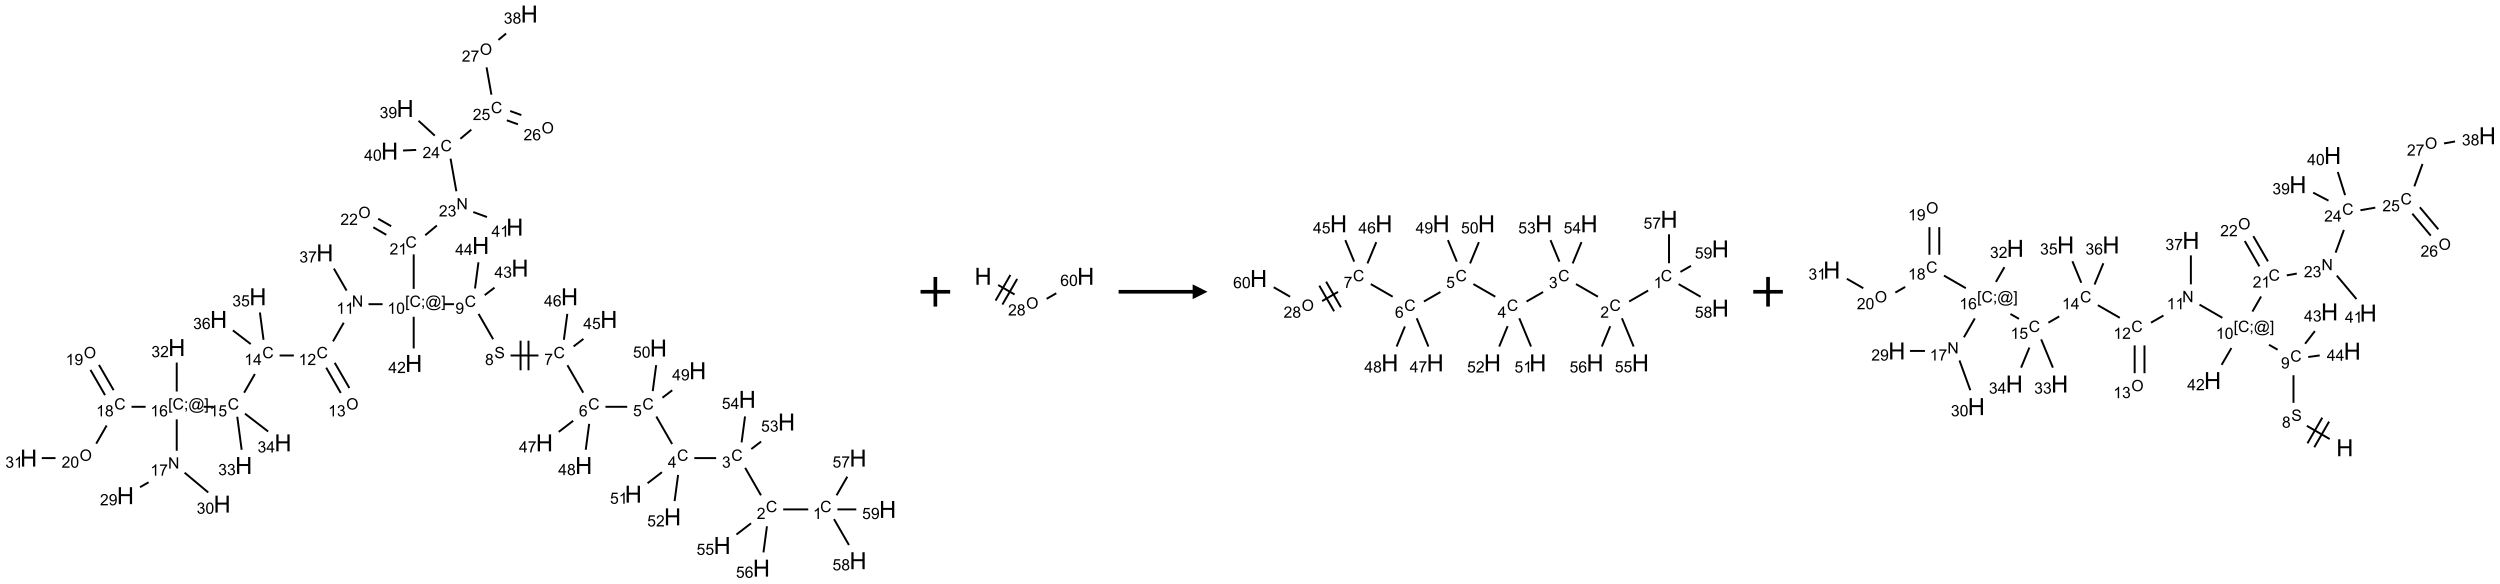 <?xml version="1.0" encoding="UTF-8"?>
<svg xmlns="http://www.w3.org/2000/svg" xmlns:xlink="http://www.w3.org/1999/xlink" width="1688" height="394" viewBox="0 0 1688 394">
<defs>
<g>
<g id="glyph-0-0">
<path d="M 1.332 0 L 1.332 -6.668 L 6.668 -6.668 L 6.668 0 Z M 1.5 -0.168 L 6.5 -0.168 L 6.5 -6.5 L 1.5 -6.5 Z M 1.5 -0.168 "/>
</g>
<g id="glyph-0-1">
<path d="M 6.27 -2.676 L 7.281 -2.422 C 7.07 -1.594 6.688 -0.961 6.137 -0.523 C 5.586 -0.086 4.914 0.129 4.121 0.129 C 3.297 0.129 2.629 -0.039 2.113 -0.371 C 1.598 -0.707 1.203 -1.191 0.934 -1.828 C 0.664 -2.465 0.531 -3.145 0.531 -3.875 C 0.531 -4.672 0.684 -5.363 0.988 -5.957 C 1.293 -6.547 1.723 -6.996 2.285 -7.305 C 2.844 -7.613 3.461 -7.766 4.137 -7.766 C 4.898 -7.766 5.543 -7.57 6.062 -7.184 C 6.582 -6.793 6.945 -6.246 7.152 -5.543 L 6.156 -5.309 C 5.98 -5.863 5.723 -6.266 5.387 -6.52 C 5.051 -6.773 4.625 -6.902 4.113 -6.902 C 3.527 -6.902 3.039 -6.762 2.645 -6.48 C 2.25 -6.199 1.973 -5.82 1.812 -5.348 C 1.652 -4.871 1.574 -4.383 1.574 -3.879 C 1.574 -3.23 1.668 -2.664 1.855 -2.18 C 2.047 -1.695 2.34 -1.332 2.738 -1.094 C 3.137 -0.855 3.57 -0.734 4.035 -0.734 C 4.602 -0.734 5.082 -0.898 5.473 -1.223 C 5.867 -1.551 6.133 -2.035 6.27 -2.676 Z M 6.27 -2.676 "/>
</g>
<g id="glyph-0-2">
<path d="M 3.973 0 L 3.035 0 L 3.035 -5.973 C 2.809 -5.758 2.516 -5.543 2.148 -5.328 C 1.781 -5.113 1.453 -4.953 1.16 -4.844 L 1.16 -5.75 C 1.684 -5.996 2.145 -6.297 2.535 -6.645 C 2.93 -6.996 3.207 -7.336 3.371 -7.668 L 3.973 -7.668 Z M 3.973 0 "/>
</g>
<g id="glyph-0-3">
<path d="M 5.371 -0.902 L 5.371 0 L 0.324 0 C 0.316 -0.227 0.352 -0.441 0.434 -0.652 C 0.562 -0.996 0.766 -1.332 1.051 -1.668 C 1.332 -2 1.742 -2.387 2.277 -2.824 C 3.105 -3.504 3.668 -4.043 3.957 -4.441 C 4.25 -4.84 4.395 -5.215 4.395 -5.566 C 4.395 -5.938 4.262 -6.254 3.996 -6.508 C 3.73 -6.762 3.387 -6.891 2.957 -6.891 C 2.508 -6.891 2.145 -6.754 1.875 -6.484 C 1.605 -6.215 1.469 -5.84 1.465 -5.359 L 0.5 -5.457 C 0.566 -6.176 0.812 -6.727 1.246 -7.102 C 1.676 -7.477 2.254 -7.668 2.98 -7.668 C 3.711 -7.668 4.293 -7.465 4.719 -7.059 C 5.145 -6.652 5.359 -6.148 5.359 -5.547 C 5.359 -5.242 5.297 -4.941 5.172 -4.645 C 5.047 -4.352 4.84 -4.039 4.551 -3.715 C 4.262 -3.387 3.777 -2.938 3.105 -2.371 C 2.543 -1.898 2.18 -1.578 2.02 -1.41 C 1.859 -1.242 1.73 -1.07 1.625 -0.902 Z M 5.371 -0.902 "/>
</g>
<g id="glyph-0-4">
<path d="M 0.449 -2.016 L 1.387 -2.141 C 1.492 -1.609 1.676 -1.227 1.934 -0.992 C 2.191 -0.758 2.508 -0.641 2.879 -0.641 C 3.32 -0.641 3.695 -0.793 3.996 -1.098 C 4.301 -1.402 4.453 -1.781 4.453 -2.234 C 4.453 -2.664 4.312 -3.02 4.031 -3.301 C 3.75 -3.578 3.391 -3.719 2.957 -3.719 C 2.781 -3.719 2.562 -3.684 2.297 -3.613 L 2.402 -4.438 C 2.465 -4.43 2.516 -4.426 2.551 -4.426 C 2.949 -4.426 3.312 -4.531 3.629 -4.738 C 3.949 -4.949 4.109 -5.27 4.109 -5.703 C 4.109 -6.047 3.992 -6.332 3.762 -6.559 C 3.527 -6.785 3.227 -6.895 2.859 -6.895 C 2.496 -6.895 2.191 -6.781 1.949 -6.551 C 1.707 -6.324 1.547 -5.98 1.48 -5.52 L 0.543 -5.688 C 0.656 -6.316 0.918 -6.805 1.324 -7.148 C 1.73 -7.492 2.234 -7.668 2.84 -7.668 C 3.254 -7.668 3.641 -7.578 3.988 -7.398 C 4.34 -7.219 4.609 -6.977 4.793 -6.668 C 4.98 -6.359 5.074 -6.031 5.074 -5.684 C 5.074 -5.352 4.984 -5.051 4.809 -4.781 C 4.629 -4.512 4.367 -4.297 4.02 -4.137 C 4.473 -4.031 4.824 -3.816 5.074 -3.488 C 5.324 -3.16 5.449 -2.75 5.449 -2.254 C 5.449 -1.59 5.203 -1.023 4.719 -0.559 C 4.234 -0.098 3.617 0.137 2.875 0.137 C 2.203 0.137 1.648 -0.062 1.207 -0.465 C 0.762 -0.863 0.512 -1.379 0.449 -2.016 Z M 0.449 -2.016 "/>
</g>
<g id="glyph-0-5">
<path d="M 3.449 0 L 3.449 -1.828 L 0.137 -1.828 L 0.137 -2.688 L 3.621 -7.637 L 4.387 -7.637 L 4.387 -2.688 L 5.418 -2.688 L 5.418 -1.828 L 4.387 -1.828 L 4.387 0 Z M 3.449 -2.688 L 3.449 -6.129 L 1.059 -2.688 Z M 3.449 -2.688 "/>
</g>
<g id="glyph-0-6">
<path d="M 0.441 -2 L 1.426 -2.082 C 1.5 -1.605 1.668 -1.242 1.934 -1.004 C 2.199 -0.762 2.52 -0.641 2.895 -0.641 C 3.348 -0.641 3.73 -0.812 4.043 -1.152 C 4.355 -1.492 4.512 -1.941 4.512 -2.504 C 4.512 -3.039 4.359 -3.461 4.059 -3.77 C 3.758 -4.078 3.367 -4.234 2.879 -4.234 C 2.578 -4.234 2.305 -4.164 2.062 -4.027 C 1.82 -3.891 1.629 -3.715 1.488 -3.496 L 0.609 -3.609 L 1.348 -7.531 L 5.145 -7.531 L 5.145 -6.637 L 2.098 -6.637 L 1.688 -4.582 C 2.145 -4.902 2.625 -5.062 3.129 -5.062 C 3.797 -5.062 4.359 -4.832 4.816 -4.371 C 5.277 -3.91 5.504 -3.312 5.504 -2.59 C 5.504 -1.898 5.305 -1.301 4.902 -0.797 C 4.41 -0.18 3.742 0.129 2.895 0.129 C 2.199 0.129 1.633 -0.062 1.195 -0.453 C 0.758 -0.844 0.504 -1.359 0.441 -2 Z M 0.441 -2 "/>
</g>
<g id="glyph-0-7">
<path d="M 5.309 -5.766 L 4.375 -5.691 C 4.293 -6.059 4.172 -6.328 4.02 -6.496 C 3.766 -6.762 3.453 -6.895 3.082 -6.895 C 2.785 -6.895 2.523 -6.812 2.297 -6.645 C 2 -6.43 1.77 -6.117 1.598 -5.703 C 1.43 -5.289 1.34 -4.703 1.332 -3.938 C 1.559 -4.281 1.836 -4.535 2.16 -4.703 C 2.488 -4.871 2.828 -4.953 3.188 -4.953 C 3.812 -4.953 4.344 -4.723 4.785 -4.262 C 5.223 -3.801 5.441 -3.207 5.441 -2.48 C 5.441 -2 5.34 -1.555 5.133 -1.145 C 4.926 -0.73 4.641 -0.418 4.281 -0.199 C 3.922 0.02 3.512 0.129 3.051 0.129 C 2.27 0.129 1.633 -0.156 1.141 -0.73 C 0.648 -1.305 0.402 -2.254 0.402 -3.574 C 0.402 -5.051 0.672 -6.121 1.219 -6.793 C 1.695 -7.375 2.336 -7.668 3.141 -7.668 C 3.742 -7.668 4.234 -7.5 4.617 -7.16 C 5 -6.824 5.23 -6.359 5.309 -5.766 Z M 1.48 -2.473 C 1.48 -2.152 1.547 -1.844 1.684 -1.547 C 1.82 -1.25 2.016 -1.027 2.262 -0.871 C 2.508 -0.719 2.766 -0.641 3.035 -0.641 C 3.434 -0.641 3.773 -0.801 4.059 -1.121 C 4.344 -1.441 4.484 -1.875 4.484 -2.422 C 4.484 -2.949 4.344 -3.367 4.062 -3.668 C 3.781 -3.973 3.426 -4.125 3 -4.125 C 2.578 -4.125 2.219 -3.973 1.922 -3.668 C 1.625 -3.363 1.48 -2.969 1.48 -2.473 Z M 1.48 -2.473 "/>
</g>
<g id="glyph-0-8">
<path d="M 0.504 -6.637 L 0.504 -7.535 L 5.449 -7.535 L 5.449 -6.809 C 4.961 -6.289 4.48 -5.602 4.004 -4.746 C 3.527 -3.887 3.156 -3.004 2.895 -2.098 C 2.707 -1.461 2.59 -0.762 2.535 0 L 1.574 0 C 1.582 -0.602 1.703 -1.328 1.926 -2.176 C 2.152 -3.027 2.477 -3.848 2.898 -4.637 C 3.32 -5.426 3.77 -6.094 4.246 -6.637 Z M 0.504 -6.637 "/>
</g>
<g id="glyph-0-9">
<path d="M 0.48 -2.453 L 1.434 -2.535 C 1.477 -2.152 1.582 -1.84 1.746 -1.598 C 1.91 -1.352 2.168 -1.152 2.516 -1.004 C 2.863 -0.852 3.254 -0.777 3.688 -0.777 C 4.074 -0.777 4.414 -0.832 4.707 -0.949 C 5.004 -1.062 5.223 -1.219 5.367 -1.418 C 5.512 -1.617 5.582 -1.836 5.582 -2.074 C 5.582 -2.312 5.516 -2.523 5.375 -2.699 C 5.234 -2.879 5.008 -3.031 4.688 -3.152 C 4.484 -3.23 4.031 -3.355 3.328 -3.523 C 2.625 -3.691 2.137 -3.852 1.855 -4 C 1.488 -4.191 1.219 -4.43 1.039 -4.711 C 0.859 -4.992 0.77 -5.312 0.77 -5.66 C 0.77 -6.047 0.879 -6.406 1.098 -6.742 C 1.316 -7.078 1.637 -7.332 2.059 -7.504 C 2.477 -7.68 2.945 -7.766 3.457 -7.766 C 4.023 -7.766 4.523 -7.676 4.957 -7.492 C 5.387 -7.309 5.719 -7.043 5.953 -6.688 C 6.188 -6.332 6.312 -5.934 6.328 -5.484 L 5.359 -5.41 C 5.309 -5.895 5.133 -6.258 4.832 -6.504 C 4.531 -6.75 4.086 -6.875 3.5 -6.875 C 2.891 -6.875 2.445 -6.762 2.164 -6.539 C 1.883 -6.316 1.746 -6.047 1.746 -5.73 C 1.746 -5.457 1.844 -5.23 2.043 -5.051 C 2.238 -4.875 2.742 -4.695 3.566 -4.508 C 4.387 -4.32 4.949 -4.16 5.254 -4.02 C 5.699 -3.816 6.027 -3.555 6.238 -3.242 C 6.449 -2.93 6.559 -2.566 6.559 -2.156 C 6.559 -1.75 6.441 -1.367 6.207 -1.008 C 5.977 -0.648 5.641 -0.367 5.207 -0.168 C 4.77 0.031 4.281 0.129 3.734 0.129 C 3.043 0.129 2.465 0.031 1.996 -0.172 C 1.531 -0.375 1.164 -0.676 0.898 -1.082 C 0.633 -1.484 0.492 -1.941 0.48 -2.453 Z M 0.48 -2.453 "/>
</g>
<g id="glyph-0-10">
<path d="M 1.887 -4.141 C 1.496 -4.281 1.207 -4.484 1.02 -4.75 C 0.832 -5.016 0.738 -5.328 0.738 -5.699 C 0.738 -6.254 0.938 -6.719 1.34 -7.098 C 1.738 -7.477 2.27 -7.668 2.934 -7.668 C 3.598 -7.668 4.137 -7.473 4.543 -7.086 C 4.949 -6.699 5.152 -6.227 5.152 -5.672 C 5.152 -5.316 5.059 -5.008 4.871 -4.746 C 4.688 -4.484 4.406 -4.281 4.027 -4.141 C 4.496 -3.988 4.852 -3.742 5.098 -3.402 C 5.34 -3.062 5.465 -2.656 5.465 -2.184 C 5.465 -1.531 5.234 -0.98 4.77 -0.535 C 4.309 -0.09 3.703 0.129 2.949 0.129 C 2.195 0.129 1.586 -0.094 1.125 -0.539 C 0.664 -0.984 0.434 -1.543 0.434 -2.207 C 0.434 -2.703 0.559 -3.121 0.809 -3.457 C 1.062 -3.793 1.422 -4.02 1.887 -4.141 Z M 1.699 -5.73 C 1.699 -5.367 1.812 -5.074 2.047 -4.844 C 2.281 -4.613 2.582 -4.5 2.953 -4.5 C 3.312 -4.5 3.609 -4.613 3.84 -4.84 C 4.07 -5.066 4.188 -5.348 4.188 -5.676 C 4.188 -6.02 4.07 -6.309 3.832 -6.543 C 3.594 -6.777 3.297 -6.895 2.941 -6.895 C 2.586 -6.895 2.289 -6.781 2.051 -6.551 C 1.816 -6.324 1.699 -6.047 1.699 -5.73 Z M 1.395 -2.203 C 1.395 -1.938 1.461 -1.676 1.586 -1.426 C 1.711 -1.176 1.902 -0.984 2.152 -0.848 C 2.402 -0.711 2.672 -0.641 2.957 -0.641 C 3.406 -0.641 3.777 -0.785 4.066 -1.074 C 4.359 -1.363 4.504 -1.727 4.504 -2.172 C 4.504 -2.625 4.355 -2.996 4.055 -3.293 C 3.754 -3.586 3.379 -3.734 2.926 -3.734 C 2.484 -3.734 2.121 -3.59 1.832 -3.297 C 1.543 -3.004 1.395 -2.641 1.395 -2.203 Z M 1.395 -2.203 "/>
</g>
<g id="glyph-0-11">
<path d="M 0.582 -1.766 L 1.484 -1.848 C 1.562 -1.426 1.707 -1.117 1.922 -0.926 C 2.137 -0.734 2.414 -0.641 2.75 -0.641 C 3.039 -0.641 3.289 -0.707 3.508 -0.84 C 3.727 -0.973 3.902 -1.148 4.043 -1.367 C 4.18 -1.586 4.297 -1.887 4.391 -2.262 C 4.484 -2.637 4.531 -3.016 4.531 -3.406 C 4.531 -3.449 4.531 -3.512 4.527 -3.594 C 4.34 -3.297 4.082 -3.055 3.758 -2.867 C 3.434 -2.68 3.082 -2.59 2.703 -2.59 C 2.07 -2.59 1.535 -2.816 1.098 -3.277 C 0.66 -3.734 0.441 -4.34 0.441 -5.09 C 0.441 -5.863 0.672 -6.484 1.129 -6.957 C 1.586 -7.43 2.156 -7.668 2.844 -7.668 C 3.34 -7.668 3.793 -7.531 4.207 -7.266 C 4.617 -7 4.93 -6.617 5.145 -6.121 C 5.355 -5.629 5.465 -4.91 5.465 -3.973 C 5.465 -2.996 5.359 -2.223 5.145 -1.645 C 4.934 -1.066 4.617 -0.625 4.199 -0.324 C 3.781 -0.02 3.293 0.129 2.73 0.129 C 2.133 0.129 1.645 -0.035 1.266 -0.367 C 0.887 -0.699 0.66 -1.164 0.582 -1.766 Z M 4.422 -5.137 C 4.422 -5.676 4.277 -6.102 3.992 -6.418 C 3.707 -6.734 3.359 -6.891 2.957 -6.891 C 2.543 -6.891 2.18 -6.719 1.871 -6.379 C 1.562 -6.039 1.406 -5.598 1.406 -5.059 C 1.406 -4.57 1.555 -4.176 1.848 -3.871 C 2.141 -3.566 2.5 -3.418 2.934 -3.418 C 3.367 -3.418 3.723 -3.57 4.004 -3.871 C 4.281 -4.176 4.422 -4.598 4.422 -5.137 Z M 4.422 -5.137 "/>
</g>
<g id="glyph-0-12">
<path d="M 0.723 2.121 L 0.723 -7.637 L 2.793 -7.637 L 2.793 -6.859 L 1.66 -6.859 L 1.66 1.344 L 2.793 1.344 L 2.793 2.121 Z M 0.723 2.121 "/>
</g>
<g id="glyph-0-13">
<path d="M 0.949 -4.465 L 0.949 -5.531 L 2.016 -5.531 L 2.016 -4.465 Z M 0.949 0 L 0.949 -1.066 L 2.016 -1.066 L 2.016 0 C 2.016 0.391 1.945 0.711 1.809 0.949 C 1.668 1.191 1.449 1.379 1.145 1.512 L 0.887 1.109 C 1.082 1.023 1.23 0.895 1.324 0.727 C 1.418 0.559 1.469 0.316 1.48 0 Z M 0.949 0 "/>
</g>
<g id="glyph-0-14">
<path d="M 6.047 -0.848 C 5.82 -0.59 5.57 -0.379 5.289 -0.223 C 5.008 -0.062 4.73 0.016 4.449 0.016 C 4.141 0.016 3.84 -0.074 3.547 -0.254 C 3.254 -0.434 3.02 -0.715 2.836 -1.09 C 2.652 -1.465 2.562 -1.875 2.562 -2.324 C 2.562 -2.875 2.703 -3.43 2.988 -3.98 C 3.27 -4.535 3.621 -4.953 4.043 -5.23 C 4.461 -5.508 4.871 -5.645 5.266 -5.645 C 5.566 -5.645 5.855 -5.566 6.129 -5.41 C 6.402 -5.25 6.641 -5.012 6.84 -4.688 L 7.016 -5.496 L 7.949 -5.496 L 7.199 -2 C 7.094 -1.516 7.043 -1.246 7.043 -1.191 C 7.043 -1.098 7.078 -1.02 7.148 -0.949 C 7.219 -0.883 7.305 -0.848 7.406 -0.848 C 7.59 -0.848 7.832 -0.953 8.129 -1.168 C 8.527 -1.445 8.84 -1.816 9.07 -2.285 C 9.301 -2.75 9.418 -3.234 9.418 -3.73 C 9.418 -4.309 9.27 -4.852 8.973 -5.355 C 8.676 -5.859 8.23 -6.262 7.645 -6.562 C 7.055 -6.863 6.406 -7.016 5.691 -7.016 C 4.879 -7.016 4.137 -6.824 3.465 -6.445 C 2.793 -6.066 2.273 -5.52 1.902 -4.809 C 1.535 -4.098 1.348 -3.34 1.348 -2.527 C 1.348 -1.676 1.535 -0.941 1.902 -0.328 C 2.273 0.285 2.809 0.742 3.508 1.035 C 4.207 1.328 4.984 1.473 5.832 1.473 C 6.742 1.473 7.504 1.32 8.121 1.016 C 8.734 0.711 9.195 0.34 9.5 -0.098 L 10.441 -0.098 C 10.266 0.266 9.961 0.637 9.531 1.016 C 9.102 1.395 8.59 1.695 7.996 1.914 C 7.402 2.133 6.688 2.246 5.848 2.246 C 5.078 2.246 4.367 2.145 3.715 1.949 C 3.066 1.75 2.512 1.453 2.051 1.055 C 1.594 0.656 1.25 0.199 1.016 -0.316 C 0.723 -0.973 0.578 -1.684 0.578 -2.441 C 0.578 -3.289 0.75 -4.098 1.098 -4.863 C 1.523 -5.805 2.125 -6.527 2.902 -7.027 C 3.684 -7.527 4.629 -7.777 5.738 -7.777 C 6.602 -7.777 7.375 -7.602 8.059 -7.246 C 8.746 -6.895 9.285 -6.371 9.684 -5.672 C 10.02 -5.07 10.188 -4.418 10.188 -3.715 C 10.188 -2.707 9.832 -1.812 9.125 -1.031 C 8.492 -0.328 7.801 0.02 7.051 0.02 C 6.812 0.02 6.617 -0.016 6.473 -0.09 C 6.324 -0.16 6.215 -0.266 6.145 -0.402 C 6.102 -0.488 6.066 -0.637 6.047 -0.848 Z M 3.527 -2.262 C 3.527 -1.785 3.641 -1.414 3.863 -1.152 C 4.09 -0.887 4.348 -0.754 4.641 -0.754 C 4.836 -0.754 5.039 -0.812 5.254 -0.93 C 5.469 -1.047 5.676 -1.219 5.871 -1.449 C 6.066 -1.676 6.23 -1.969 6.355 -2.32 C 6.48 -2.672 6.543 -3.027 6.543 -3.379 C 6.543 -3.852 6.426 -4.219 6.191 -4.48 C 5.957 -4.738 5.672 -4.871 5.332 -4.871 C 5.109 -4.871 4.902 -4.812 4.707 -4.699 C 4.512 -4.586 4.32 -4.406 4.137 -4.156 C 3.953 -3.906 3.805 -3.602 3.691 -3.246 C 3.582 -2.887 3.527 -2.559 3.527 -2.262 Z M 3.527 -2.262 "/>
</g>
<g id="glyph-0-15">
<path d="M 2.27 2.121 L 0.203 2.121 L 0.203 1.344 L 1.332 1.344 L 1.332 -6.859 L 0.203 -6.859 L 0.203 -7.637 L 2.27 -7.637 Z M 2.27 2.121 "/>
</g>
<g id="glyph-0-16">
<path d="M 0.441 -3.766 C 0.441 -4.668 0.535 -5.395 0.723 -5.945 C 0.906 -6.496 1.184 -6.922 1.551 -7.219 C 1.918 -7.516 2.375 -7.668 2.934 -7.668 C 3.344 -7.668 3.703 -7.586 4.012 -7.418 C 4.32 -7.254 4.574 -7.016 4.777 -6.707 C 4.977 -6.395 5.137 -6.016 5.25 -5.57 C 5.363 -5.125 5.422 -4.523 5.422 -3.766 C 5.422 -2.871 5.328 -2.148 5.145 -1.598 C 4.961 -1.047 4.688 -0.621 4.32 -0.32 C 3.953 -0.02 3.492 0.129 2.934 0.129 C 2.195 0.129 1.617 -0.133 1.199 -0.66 C 0.695 -1.297 0.441 -2.332 0.441 -3.766 Z M 1.406 -3.766 C 1.406 -2.512 1.555 -1.68 1.848 -1.262 C 2.141 -0.848 2.5 -0.641 2.934 -0.641 C 3.363 -0.641 3.727 -0.848 4.02 -1.266 C 4.312 -1.684 4.457 -2.516 4.457 -3.766 C 4.457 -5.023 4.312 -5.859 4.02 -6.27 C 3.727 -6.684 3.359 -6.891 2.922 -6.891 C 2.492 -6.891 2.148 -6.707 1.891 -6.344 C 1.566 -5.879 1.406 -5.02 1.406 -3.766 Z M 1.406 -3.766 "/>
</g>
<g id="glyph-0-17">
<path d="M 0.812 0 L 0.812 -7.637 L 1.848 -7.637 L 5.859 -1.641 L 5.859 -7.637 L 6.828 -7.637 L 6.828 0 L 5.793 0 L 1.781 -6 L 1.781 0 Z M 0.812 0 "/>
</g>
<g id="glyph-0-18">
<path d="M 0.516 -3.719 C 0.516 -4.984 0.855 -5.977 1.535 -6.695 C 2.215 -7.414 3.094 -7.77 4.172 -7.77 C 4.875 -7.77 5.512 -7.602 6.078 -7.266 C 6.645 -6.93 7.074 -6.461 7.371 -5.855 C 7.668 -5.254 7.816 -4.57 7.816 -3.809 C 7.816 -3.035 7.66 -2.34 7.348 -1.73 C 7.035 -1.117 6.594 -0.656 6.02 -0.34 C 5.449 -0.027 4.828 0.129 4.168 0.129 C 3.449 0.129 2.805 -0.043 2.238 -0.391 C 1.672 -0.738 1.246 -1.211 0.953 -1.812 C 0.66 -2.414 0.516 -3.047 0.516 -3.719 Z M 1.559 -3.703 C 1.559 -2.781 1.805 -2.059 2.301 -1.527 C 2.793 -1 3.414 -0.734 4.16 -0.734 C 4.922 -0.734 5.547 -1 6.039 -1.535 C 6.531 -2.07 6.777 -2.828 6.777 -3.812 C 6.777 -4.434 6.672 -4.977 6.461 -5.441 C 6.25 -5.902 5.945 -6.262 5.539 -6.52 C 5.133 -6.773 4.68 -6.902 4.176 -6.902 C 3.461 -6.902 2.848 -6.656 2.332 -6.164 C 1.816 -5.672 1.559 -4.852 1.559 -3.703 Z M 1.559 -3.703 "/>
</g>
<g id="glyph-1-0">
<path d="M 2 0 L 2 -10 L 10 -10 L 10 0 Z M 2.25 -0.25 L 9.75 -0.25 L 9.75 -9.75 L 2.25 -9.75 Z M 2.25 -0.25 "/>
</g>
<g id="glyph-1-1">
<path d="M 1.281 0 L 1.281 -11.453 L 2.797 -11.453 L 2.797 -6.75 L 8.75 -6.75 L 8.75 -11.453 L 10.266 -11.453 L 10.266 0 L 8.75 0 L 8.75 -5.398 L 2.797 -5.398 L 2.797 0 Z M 1.281 0 "/>
</g>
</g>
</defs>
<path fill="none" stroke-width="0.033" stroke-linecap="butt" stroke-linejoin="miter" stroke="rgb(0%, 0%, 0%)" stroke-opacity="1" stroke-miterlimit="10" d="M 13.16 8.362 L 12.737 8.362 " transform="matrix(40, 0, 0, 40, 19.326, 9.469)"/>
<path fill="none" stroke-width="0.033" stroke-linecap="butt" stroke-linejoin="miter" stroke="rgb(0%, 0%, 0%)" stroke-opacity="1" stroke-miterlimit="10" d="M 12.362 8.124 L 12.095 7.66 " transform="matrix(40, 0, 0, 40, 19.326, 9.469)"/>
<path fill="none" stroke-width="0.033" stroke-linecap="butt" stroke-linejoin="miter" stroke="rgb(0%, 0%, 0%)" stroke-opacity="1" stroke-miterlimit="10" d="M 11.605 7.496 L 11.237 7.496 " transform="matrix(40, 0, 0, 40, 19.326, 9.469)"/>
<path fill="none" stroke-width="0.033" stroke-linecap="butt" stroke-linejoin="miter" stroke="rgb(0%, 0%, 0%)" stroke-opacity="1" stroke-miterlimit="10" d="M 10.862 7.258 L 10.595 6.794 " transform="matrix(40, 0, 0, 40, 19.326, 9.469)"/>
<path fill="none" stroke-width="0.033" stroke-linecap="butt" stroke-linejoin="miter" stroke="rgb(0%, 0%, 0%)" stroke-opacity="1" stroke-miterlimit="10" d="M 10.104 6.63 L 9.737 6.63 " transform="matrix(40, 0, 0, 40, 19.326, 9.469)"/>
<path fill="none" stroke-width="0.033" stroke-linecap="butt" stroke-linejoin="miter" stroke="rgb(0%, 0%, 0%)" stroke-opacity="1" stroke-miterlimit="10" d="M 9.362 6.392 L 9.095 5.928 " transform="matrix(40, 0, 0, 40, 19.326, 9.469)"/>
<path fill="none" stroke-width="0.033" stroke-linecap="butt" stroke-linejoin="miter" stroke="rgb(0%, 0%, 0%)" stroke-opacity="1" stroke-miterlimit="10" d="M 8.606 5.764 L 8.135 5.764 " transform="matrix(40, 0, 0, 40, 19.326, 9.469)"/>
<path fill="none" stroke-width="0.033" stroke-linecap="butt" stroke-linejoin="miter" stroke="rgb(0%, 0%, 0%)" stroke-opacity="1" stroke-miterlimit="10" d="M 8.304 5.514 L 8.304 6.014 " transform="matrix(40, 0, 0, 40, 19.326, 9.469)"/>
<path fill="none" stroke-width="0.033" stroke-linecap="butt" stroke-linejoin="miter" stroke="rgb(0%, 0%, 0%)" stroke-opacity="1" stroke-miterlimit="10" d="M 8.438 5.514 L 8.438 6.014 " transform="matrix(40, 0, 0, 40, 19.326, 9.469)"/>
<path fill="none" stroke-width="0.033" stroke-linecap="butt" stroke-linejoin="miter" stroke="rgb(0%, 0%, 0%)" stroke-opacity="1" stroke-miterlimit="10" d="M 7.841 5.489 L 7.595 5.062 " transform="matrix(40, 0, 0, 40, 19.326, 9.469)"/>
<path fill="none" stroke-width="0.033" stroke-linecap="butt" stroke-linejoin="miter" stroke="rgb(0%, 0%, 0%)" stroke-opacity="1" stroke-miterlimit="10" d="M 7.18 4.898 L 7.013 4.898 " transform="matrix(40, 0, 0, 40, 19.326, 9.469)"/>
<path fill="none" stroke-width="0.033" stroke-linecap="butt" stroke-linejoin="miter" stroke="rgb(0%, 0%, 0%)" stroke-opacity="1" stroke-miterlimit="10" d="M 5.975 4.898 L 5.737 4.898 " transform="matrix(40, 0, 0, 40, 19.326, 9.469)"/>
<path fill="none" stroke-width="0.033" stroke-linecap="butt" stroke-linejoin="miter" stroke="rgb(0%, 0%, 0%)" stroke-opacity="1" stroke-miterlimit="10" d="M 5.319 5.211 L 5.138 5.526 " transform="matrix(40, 0, 0, 40, 19.326, 9.469)"/>
<path fill="none" stroke-width="0.033" stroke-linecap="butt" stroke-linejoin="miter" stroke="rgb(0%, 0%, 0%)" stroke-opacity="1" stroke-miterlimit="10" d="M 5.023 5.97 L 5.269 6.397 " transform="matrix(40, 0, 0, 40, 19.326, 9.469)"/>
<path fill="none" stroke-width="0.033" stroke-linecap="butt" stroke-linejoin="miter" stroke="rgb(0%, 0%, 0%)" stroke-opacity="1" stroke-miterlimit="10" d="M 5.167 5.887 L 5.414 6.313 " transform="matrix(40, 0, 0, 40, 19.326, 9.469)"/>
<path fill="none" stroke-width="0.033" stroke-linecap="butt" stroke-linejoin="miter" stroke="rgb(0%, 0%, 0%)" stroke-opacity="1" stroke-miterlimit="10" d="M 4.477 5.764 L 4.237 5.764 " transform="matrix(40, 0, 0, 40, 19.326, 9.469)"/>
<path fill="none" stroke-width="0.033" stroke-linecap="butt" stroke-linejoin="miter" stroke="rgb(0%, 0%, 0%)" stroke-opacity="1" stroke-miterlimit="10" d="M 3.819 6.077 L 3.638 6.392 " transform="matrix(40, 0, 0, 40, 19.326, 9.469)"/>
<path fill="none" stroke-width="0.033" stroke-linecap="butt" stroke-linejoin="miter" stroke="rgb(0%, 0%, 0%)" stroke-opacity="1" stroke-miterlimit="10" d="M 3.122 6.63 L 2.955 6.63 " transform="matrix(40, 0, 0, 40, 19.326, 9.469)"/>
<path fill="none" stroke-width="0.033" stroke-linecap="butt" stroke-linejoin="miter" stroke="rgb(0%, 0%, 0%)" stroke-opacity="1" stroke-miterlimit="10" d="M 2.5 6.842 L 2.5 7.372 " transform="matrix(40, 0, 0, 40, 19.326, 9.469)"/>
<path fill="none" stroke-width="0.033" stroke-linecap="butt" stroke-linejoin="miter" stroke="rgb(0%, 0%, 0%)" stroke-opacity="1" stroke-miterlimit="10" d="M 2.025 7.904 L 1.881 7.987 " transform="matrix(40, 0, 0, 40, 19.326, 9.469)"/>
<path fill="none" stroke-width="0.033" stroke-linecap="butt" stroke-linejoin="miter" stroke="rgb(0%, 0%, 0%)" stroke-opacity="1" stroke-miterlimit="10" d="M 2.633 7.742 L 3.032 8.076 " transform="matrix(40, 0, 0, 40, 19.326, 9.469)"/>
<path fill="none" stroke-width="0.033" stroke-linecap="butt" stroke-linejoin="miter" stroke="rgb(0%, 0%, 0%)" stroke-opacity="1" stroke-miterlimit="10" d="M 1.975 6.63 L 1.737 6.63 " transform="matrix(40, 0, 0, 40, 19.326, 9.469)"/>
<path fill="none" stroke-width="0.033" stroke-linecap="butt" stroke-linejoin="miter" stroke="rgb(0%, 0%, 0%)" stroke-opacity="1" stroke-miterlimit="10" d="M 1.435 6.35 L 1.188 5.923 " transform="matrix(40, 0, 0, 40, 19.326, 9.469)"/>
<path fill="none" stroke-width="0.033" stroke-linecap="butt" stroke-linejoin="miter" stroke="rgb(0%, 0%, 0%)" stroke-opacity="1" stroke-miterlimit="10" d="M 1.29 6.433 L 1.044 6.007 " transform="matrix(40, 0, 0, 40, 19.326, 9.469)"/>
<path fill="none" stroke-width="0.033" stroke-linecap="butt" stroke-linejoin="miter" stroke="rgb(0%, 0%, 0%)" stroke-opacity="1" stroke-miterlimit="10" d="M 1.317 6.946 L 1.141 7.252 " transform="matrix(40, 0, 0, 40, 19.326, 9.469)"/>
<path fill="none" stroke-width="0.033" stroke-linecap="butt" stroke-linejoin="miter" stroke="rgb(0%, 0%, 0%)" stroke-opacity="1" stroke-miterlimit="10" d="M 0.454 7.496 L 0.222 7.496 " transform="matrix(40, 0, 0, 40, 19.326, 9.469)"/>
<path fill="none" stroke-width="0.033" stroke-linecap="butt" stroke-linejoin="miter" stroke="rgb(0%, 0%, 0%)" stroke-opacity="1" stroke-miterlimit="10" d="M 2.5 6.372 L 2.5 5.883 " transform="matrix(40, 0, 0, 40, 19.326, 9.469)"/>
<path fill="none" stroke-width="0.033" stroke-linecap="butt" stroke-linejoin="miter" stroke="rgb(0%, 0%, 0%)" stroke-opacity="1" stroke-miterlimit="10" d="M 3.522 6.798 L 3.596 7.356 " transform="matrix(40, 0, 0, 40, 19.326, 9.469)"/>
<path fill="none" stroke-width="0.033" stroke-linecap="butt" stroke-linejoin="miter" stroke="rgb(0%, 0%, 0%)" stroke-opacity="1" stroke-miterlimit="10" d="M 3.652 6.746 L 4.043 7.047 " transform="matrix(40, 0, 0, 40, 19.326, 9.469)"/>
<path fill="none" stroke-width="0.033" stroke-linecap="butt" stroke-linejoin="miter" stroke="rgb(0%, 0%, 0%)" stroke-opacity="1" stroke-miterlimit="10" d="M 3.965 5.499 L 3.904 5.038 " transform="matrix(40, 0, 0, 40, 19.326, 9.469)"/>
<path fill="none" stroke-width="0.033" stroke-linecap="butt" stroke-linejoin="miter" stroke="rgb(0%, 0%, 0%)" stroke-opacity="1" stroke-miterlimit="10" d="M 3.749 5.571 L 3.448 5.34 " transform="matrix(40, 0, 0, 40, 19.326, 9.469)"/>
<path fill="none" stroke-width="0.033" stroke-linecap="butt" stroke-linejoin="miter" stroke="rgb(0%, 0%, 0%)" stroke-opacity="1" stroke-miterlimit="10" d="M 5.367 4.668 L 5.153 4.297 " transform="matrix(40, 0, 0, 40, 19.326, 9.469)"/>
<path fill="none" stroke-width="0.033" stroke-linecap="butt" stroke-linejoin="miter" stroke="rgb(0%, 0%, 0%)" stroke-opacity="1" stroke-miterlimit="10" d="M 6.5 4.64 L 6.5 4.057 " transform="matrix(40, 0, 0, 40, 19.326, 9.469)"/>
<path fill="none" stroke-width="0.033" stroke-linecap="butt" stroke-linejoin="miter" stroke="rgb(0%, 0%, 0%)" stroke-opacity="1" stroke-miterlimit="10" d="M 6.12 3.582 L 5.901 3.456 " transform="matrix(40, 0, 0, 40, 19.326, 9.469)"/>
<path fill="none" stroke-width="0.033" stroke-linecap="butt" stroke-linejoin="miter" stroke="rgb(0%, 0%, 0%)" stroke-opacity="1" stroke-miterlimit="10" d="M 6.037 3.727 L 5.818 3.6 " transform="matrix(40, 0, 0, 40, 19.326, 9.469)"/>
<path fill="none" stroke-width="0.033" stroke-linecap="butt" stroke-linejoin="miter" stroke="rgb(0%, 0%, 0%)" stroke-opacity="1" stroke-miterlimit="10" d="M 6.695 3.734 L 6.891 3.57 " transform="matrix(40, 0, 0, 40, 19.326, 9.469)"/>
<path fill="none" stroke-width="0.033" stroke-linecap="butt" stroke-linejoin="miter" stroke="rgb(0%, 0%, 0%)" stroke-opacity="1" stroke-miterlimit="10" d="M 7.22 2.992 L 7.122 2.441 " transform="matrix(40, 0, 0, 40, 19.326, 9.469)"/>
<path fill="none" stroke-width="0.033" stroke-linecap="butt" stroke-linejoin="miter" stroke="rgb(0%, 0%, 0%)" stroke-opacity="1" stroke-miterlimit="10" d="M 7.288 2.106 L 7.472 1.952 " transform="matrix(40, 0, 0, 40, 19.326, 9.469)"/>
<path fill="none" stroke-width="0.033" stroke-linecap="butt" stroke-linejoin="miter" stroke="rgb(0%, 0%, 0%)" stroke-opacity="1" stroke-miterlimit="10" d="M 8.072 1.794 L 8.26 1.862 " transform="matrix(40, 0, 0, 40, 19.326, 9.469)"/>
<path fill="none" stroke-width="0.033" stroke-linecap="butt" stroke-linejoin="miter" stroke="rgb(0%, 0%, 0%)" stroke-opacity="1" stroke-miterlimit="10" d="M 8.129 1.637 L 8.317 1.706 " transform="matrix(40, 0, 0, 40, 19.326, 9.469)"/>
<path fill="none" stroke-width="0.033" stroke-linecap="butt" stroke-linejoin="miter" stroke="rgb(0%, 0%, 0%)" stroke-opacity="1" stroke-miterlimit="10" d="M 7.812 1.362 L 7.73 0.9 " transform="matrix(40, 0, 0, 40, 19.326, 9.469)"/>
<path fill="none" stroke-width="0.033" stroke-linecap="butt" stroke-linejoin="miter" stroke="rgb(0%, 0%, 0%)" stroke-opacity="1" stroke-miterlimit="10" d="M 7.93 0.437 L 8.059 0.329 " transform="matrix(40, 0, 0, 40, 19.326, 9.469)"/>
<path fill="none" stroke-width="0.033" stroke-linecap="butt" stroke-linejoin="miter" stroke="rgb(0%, 0%, 0%)" stroke-opacity="1" stroke-miterlimit="10" d="M 6.856 2.053 L 6.582 1.802 " transform="matrix(40, 0, 0, 40, 19.326, 9.469)"/>
<path fill="none" stroke-width="0.033" stroke-linecap="butt" stroke-linejoin="miter" stroke="rgb(0%, 0%, 0%)" stroke-opacity="1" stroke-miterlimit="10" d="M 6.542 2.294 L 6.32 2.304 " transform="matrix(40, 0, 0, 40, 19.326, 9.469)"/>
<path fill="none" stroke-width="0.033" stroke-linecap="butt" stroke-linejoin="miter" stroke="rgb(0%, 0%, 0%)" stroke-opacity="1" stroke-miterlimit="10" d="M 7.506 3.343 L 7.737 3.427 " transform="matrix(40, 0, 0, 40, 19.326, 9.469)"/>
<path fill="none" stroke-width="0.033" stroke-linecap="butt" stroke-linejoin="miter" stroke="rgb(0%, 0%, 0%)" stroke-opacity="1" stroke-miterlimit="10" d="M 6.5 5.11 L 6.5 5.645 " transform="matrix(40, 0, 0, 40, 19.326, 9.469)"/>
<path fill="none" stroke-width="0.033" stroke-linecap="butt" stroke-linejoin="miter" stroke="rgb(0%, 0%, 0%)" stroke-opacity="1" stroke-miterlimit="10" d="M 7.699 4.745 L 7.864 4.619 " transform="matrix(40, 0, 0, 40, 19.326, 9.469)"/>
<path fill="none" stroke-width="0.033" stroke-linecap="butt" stroke-linejoin="miter" stroke="rgb(0%, 0%, 0%)" stroke-opacity="1" stroke-miterlimit="10" d="M 7.535 4.633 L 7.593 4.191 " transform="matrix(40, 0, 0, 40, 19.326, 9.469)"/>
<path fill="none" stroke-width="0.033" stroke-linecap="butt" stroke-linejoin="miter" stroke="rgb(0%, 0%, 0%)" stroke-opacity="1" stroke-miterlimit="10" d="M 9.199 5.611 L 9.365 5.484 " transform="matrix(40, 0, 0, 40, 19.326, 9.469)"/>
<path fill="none" stroke-width="0.033" stroke-linecap="butt" stroke-linejoin="miter" stroke="rgb(0%, 0%, 0%)" stroke-opacity="1" stroke-miterlimit="10" d="M 9.035 5.499 L 9.093 5.061 " transform="matrix(40, 0, 0, 40, 19.326, 9.469)"/>
<path fill="none" stroke-width="0.033" stroke-linecap="butt" stroke-linejoin="miter" stroke="rgb(0%, 0%, 0%)" stroke-opacity="1" stroke-miterlimit="10" d="M 9.192 6.866 L 8.948 7.054 " transform="matrix(40, 0, 0, 40, 19.326, 9.469)"/>
<path fill="none" stroke-width="0.033" stroke-linecap="butt" stroke-linejoin="miter" stroke="rgb(0%, 0%, 0%)" stroke-opacity="1" stroke-miterlimit="10" d="M 9.462 6.918 L 9.404 7.356 " transform="matrix(40, 0, 0, 40, 19.326, 9.469)"/>
<path fill="none" stroke-width="0.033" stroke-linecap="butt" stroke-linejoin="miter" stroke="rgb(0%, 0%, 0%)" stroke-opacity="1" stroke-miterlimit="10" d="M 10.699 6.477 L 10.864 6.351 " transform="matrix(40, 0, 0, 40, 19.326, 9.469)"/>
<path fill="none" stroke-width="0.033" stroke-linecap="butt" stroke-linejoin="miter" stroke="rgb(0%, 0%, 0%)" stroke-opacity="1" stroke-miterlimit="10" d="M 10.535 6.365 L 10.593 5.927 " transform="matrix(40, 0, 0, 40, 19.326, 9.469)"/>
<path fill="none" stroke-width="0.033" stroke-linecap="butt" stroke-linejoin="miter" stroke="rgb(0%, 0%, 0%)" stroke-opacity="1" stroke-miterlimit="10" d="M 10.69 7.734 L 10.448 7.92 " transform="matrix(40, 0, 0, 40, 19.326, 9.469)"/>
<path fill="none" stroke-width="0.033" stroke-linecap="butt" stroke-linejoin="miter" stroke="rgb(0%, 0%, 0%)" stroke-opacity="1" stroke-miterlimit="10" d="M 10.963 7.78 L 10.904 8.222 " transform="matrix(40, 0, 0, 40, 19.326, 9.469)"/>
<path fill="none" stroke-width="0.033" stroke-linecap="butt" stroke-linejoin="miter" stroke="rgb(0%, 0%, 0%)" stroke-opacity="1" stroke-miterlimit="10" d="M 12.199 7.343 L 12.364 7.217 " transform="matrix(40, 0, 0, 40, 19.326, 9.469)"/>
<path fill="none" stroke-width="0.033" stroke-linecap="butt" stroke-linejoin="miter" stroke="rgb(0%, 0%, 0%)" stroke-opacity="1" stroke-miterlimit="10" d="M 12.035 7.231 L 12.093 6.793 " transform="matrix(40, 0, 0, 40, 19.326, 9.469)"/>
<path fill="none" stroke-width="0.033" stroke-linecap="butt" stroke-linejoin="miter" stroke="rgb(0%, 0%, 0%)" stroke-opacity="1" stroke-miterlimit="10" d="M 12.194 8.597 L 11.948 8.786 " transform="matrix(40, 0, 0, 40, 19.326, 9.469)"/>
<path fill="none" stroke-width="0.033" stroke-linecap="butt" stroke-linejoin="miter" stroke="rgb(0%, 0%, 0%)" stroke-opacity="1" stroke-miterlimit="10" d="M 12.463 8.647 L 12.404 9.088 " transform="matrix(40, 0, 0, 40, 19.326, 9.469)"/>
<path fill="none" stroke-width="0.033" stroke-linecap="butt" stroke-linejoin="miter" stroke="rgb(0%, 0%, 0%)" stroke-opacity="1" stroke-miterlimit="10" d="M 13.638 8.124 L 13.819 7.81 " transform="matrix(40, 0, 0, 40, 19.326, 9.469)"/>
<path fill="none" stroke-width="0.033" stroke-linecap="butt" stroke-linejoin="miter" stroke="rgb(0%, 0%, 0%)" stroke-opacity="1" stroke-miterlimit="10" d="M 13.595 8.526 L 13.847 8.963 " transform="matrix(40, 0, 0, 40, 19.326, 9.469)"/>
<path fill="none" stroke-width="0.033" stroke-linecap="butt" stroke-linejoin="miter" stroke="rgb(0%, 0%, 0%)" stroke-opacity="1" stroke-miterlimit="10" d="M 13.652 8.362 L 13.971 8.362 " transform="matrix(40, 0, 0, 40, 19.326, 9.469)"/>
<g fill="rgb(0%, 0%, 0%)" fill-opacity="1">
<use xlink:href="#glyph-0-1" x="553.734" y="345.797"/>
</g>
<g fill="rgb(0%, 0%, 0%)" fill-opacity="1">
<use xlink:href="#glyph-0-2" x="548.953" y="350.434"/>
</g>
<g fill="rgb(0%, 0%, 0%)" fill-opacity="1">
<use xlink:href="#glyph-0-1" x="517.109" y="345.797"/>
</g>
<g fill="rgb(0%, 0%, 0%)" fill-opacity="1">
<use xlink:href="#glyph-0-3" x="510.938" y="350.434"/>
</g>
<g fill="rgb(0%, 0%, 0%)" fill-opacity="1">
<use xlink:href="#glyph-0-1" x="493.734" y="311.156"/>
</g>
<g fill="rgb(0%, 0%, 0%)" fill-opacity="1">
<use xlink:href="#glyph-0-4" x="487.48" y="315.793"/>
</g>
<g fill="rgb(0%, 0%, 0%)" fill-opacity="1">
<use xlink:href="#glyph-0-1" x="457.109" y="311.156"/>
</g>
<g fill="rgb(0%, 0%, 0%)" fill-opacity="1">
<use xlink:href="#glyph-0-5" x="450.887" y="315.762"/>
</g>
<g fill="rgb(0%, 0%, 0%)" fill-opacity="1">
<use xlink:href="#glyph-0-1" x="433.734" y="276.516"/>
</g>
<g fill="rgb(0%, 0%, 0%)" fill-opacity="1">
<use xlink:href="#glyph-0-6" x="427.422" y="281.02"/>
</g>
<g fill="rgb(0%, 0%, 0%)" fill-opacity="1">
<use xlink:href="#glyph-0-1" x="397.109" y="276.516"/>
</g>
<g fill="rgb(0%, 0%, 0%)" fill-opacity="1">
<use xlink:href="#glyph-0-7" x="390.863" y="281.152"/>
</g>
<g fill="rgb(0%, 0%, 0%)" fill-opacity="1">
<use xlink:href="#glyph-0-1" x="373.734" y="241.875"/>
</g>
<g fill="rgb(0%, 0%, 0%)" fill-opacity="1">
<use xlink:href="#glyph-0-8" x="367.48" y="246.379"/>
</g>
<g fill="rgb(0%, 0%, 0%)" fill-opacity="1">
<use xlink:href="#glyph-0-9" x="333.785" y="241.875"/>
</g>
<g fill="rgb(0%, 0%, 0%)" fill-opacity="1">
<use xlink:href="#glyph-0-10" x="327.465" y="246.508"/>
</g>
<g fill="rgb(0%, 0%, 0%)" fill-opacity="1">
<use xlink:href="#glyph-0-1" x="313.734" y="207.234"/>
</g>
<g fill="rgb(0%, 0%, 0%)" fill-opacity="1">
<use xlink:href="#glyph-0-11" x="307.465" y="211.867"/>
</g>
<g fill="rgb(0%, 0%, 0%)" fill-opacity="1">
<use xlink:href="#glyph-0-12" x="273.539" y="207.242"/>
<use xlink:href="#glyph-0-1" x="276.503" y="207.242"/>
<use xlink:href="#glyph-0-13" x="284.206" y="207.242"/>
<use xlink:href="#glyph-0-14" x="287.169" y="207.242"/>
<use xlink:href="#glyph-0-15" x="297.997" y="207.242"/>
</g>
<g fill="rgb(0%, 0%, 0%)" fill-opacity="1">
<use xlink:href="#glyph-0-2" x="261.574" y="211.867"/>
<use xlink:href="#glyph-0-16" x="267.507" y="211.867"/>
</g>
<g fill="rgb(0%, 0%, 0%)" fill-opacity="1">
<use xlink:href="#glyph-0-17" x="237.562" y="207.102"/>
</g>
<g fill="rgb(0%, 0%, 0%)" fill-opacity="1">
<use xlink:href="#glyph-0-2" x="227.133" y="211.867"/>
<use xlink:href="#glyph-0-2" x="233.065" y="211.867"/>
</g>
<g fill="rgb(0%, 0%, 0%)" fill-opacity="1">
<use xlink:href="#glyph-0-1" x="213.734" y="241.875"/>
</g>
<g fill="rgb(0%, 0%, 0%)" fill-opacity="1">
<use xlink:href="#glyph-0-2" x="201.625" y="246.508"/>
<use xlink:href="#glyph-0-3" x="207.557" y="246.508"/>
</g>
<g fill="rgb(0%, 0%, 0%)" fill-opacity="1">
<use xlink:href="#glyph-0-18" x="233.75" y="276.52"/>
</g>
<g fill="rgb(0%, 0%, 0%)" fill-opacity="1">
<use xlink:href="#glyph-0-2" x="221.547" y="281.152"/>
<use xlink:href="#glyph-0-4" x="227.479" y="281.152"/>
</g>
<g fill="rgb(0%, 0%, 0%)" fill-opacity="1">
<use xlink:href="#glyph-0-1" x="177.109" y="241.875"/>
</g>
<g fill="rgb(0%, 0%, 0%)" fill-opacity="1">
<use xlink:href="#glyph-0-2" x="164.953" y="246.508"/>
<use xlink:href="#glyph-0-5" x="170.885" y="246.508"/>
</g>
<g fill="rgb(0%, 0%, 0%)" fill-opacity="1">
<use xlink:href="#glyph-0-1" x="153.734" y="276.516"/>
</g>
<g fill="rgb(0%, 0%, 0%)" fill-opacity="1">
<use xlink:href="#glyph-0-2" x="141.492" y="281.152"/>
<use xlink:href="#glyph-0-6" x="147.424" y="281.152"/>
</g>
<g fill="rgb(0%, 0%, 0%)" fill-opacity="1">
<use xlink:href="#glyph-0-12" x="113.539" y="276.523"/>
<use xlink:href="#glyph-0-1" x="116.503" y="276.523"/>
<use xlink:href="#glyph-0-13" x="124.206" y="276.523"/>
<use xlink:href="#glyph-0-14" x="127.169" y="276.523"/>
<use xlink:href="#glyph-0-15" x="137.997" y="276.523"/>
</g>
<g fill="rgb(0%, 0%, 0%)" fill-opacity="1">
<use xlink:href="#glyph-0-2" x="101.555" y="281.152"/>
<use xlink:href="#glyph-0-7" x="107.487" y="281.152"/>
</g>
<g fill="rgb(0%, 0%, 0%)" fill-opacity="1">
<use xlink:href="#glyph-0-17" x="113.453" y="316.383"/>
</g>
<g fill="rgb(0%, 0%, 0%)" fill-opacity="1">
<use xlink:href="#glyph-0-2" x="101.547" y="321.152"/>
<use xlink:href="#glyph-0-8" x="107.479" y="321.152"/>
</g>
<g fill="rgb(0%, 0%, 0%)" fill-opacity="1">
<use xlink:href="#glyph-1-1" x="78.914" y="340.398"/>
</g>
<g fill="rgb(0%, 0%, 0%)" fill-opacity="1">
<use xlink:href="#glyph-0-3" x="67.465" y="341.191"/>
<use xlink:href="#glyph-0-11" x="73.397" y="341.191"/>
</g>
<g fill="rgb(0%, 0%, 0%)" fill-opacity="1">
<use xlink:href="#glyph-1-1" x="144.195" y="346.109"/>
</g>
<g fill="rgb(0%, 0%, 0%)" fill-opacity="1">
<use xlink:href="#glyph-0-4" x="132.789" y="346.902"/>
<use xlink:href="#glyph-0-16" x="138.721" y="346.902"/>
</g>
<g fill="rgb(0%, 0%, 0%)" fill-opacity="1">
<use xlink:href="#glyph-0-1" x="77.109" y="276.516"/>
</g>
<g fill="rgb(0%, 0%, 0%)" fill-opacity="1">
<use xlink:href="#glyph-0-2" x="64.906" y="281.152"/>
<use xlink:href="#glyph-0-10" x="70.839" y="281.152"/>
</g>
<g fill="rgb(0%, 0%, 0%)" fill-opacity="1">
<use xlink:href="#glyph-0-18" x="56.57" y="241.879"/>
</g>
<g fill="rgb(0%, 0%, 0%)" fill-opacity="1">
<use xlink:href="#glyph-0-2" x="44.355" y="246.508"/>
<use xlink:href="#glyph-0-11" x="50.288" y="246.508"/>
</g>
<g fill="rgb(0%, 0%, 0%)" fill-opacity="1">
<use xlink:href="#glyph-0-18" x="53.75" y="311.16"/>
</g>
<g fill="rgb(0%, 0%, 0%)" fill-opacity="1">
<use xlink:href="#glyph-0-3" x="41.578" y="315.793"/>
<use xlink:href="#glyph-0-16" x="47.51" y="315.793"/>
</g>
<g fill="rgb(0%, 0%, 0%)" fill-opacity="1">
<use xlink:href="#glyph-1-1" x="13.555" y="315.039"/>
</g>
<g fill="rgb(0%, 0%, 0%)" fill-opacity="1">
<use xlink:href="#glyph-0-4" x="3.594" y="315.832"/>
<use xlink:href="#glyph-0-2" x="9.526" y="315.832"/>
</g>
<g fill="rgb(0%, 0%, 0%)" fill-opacity="1">
<use xlink:href="#glyph-1-1" x="113.555" y="240.398"/>
</g>
<g fill="rgb(0%, 0%, 0%)" fill-opacity="1">
<use xlink:href="#glyph-0-4" x="102.199" y="241.191"/>
<use xlink:href="#glyph-0-3" x="108.132" y="241.191"/>
</g>
<g fill="rgb(0%, 0%, 0%)" fill-opacity="1">
<use xlink:href="#glyph-1-1" x="158.773" y="320.055"/>
</g>
<g fill="rgb(0%, 0%, 0%)" fill-opacity="1">
<use xlink:href="#glyph-0-4" x="147.34" y="320.848"/>
<use xlink:href="#glyph-0-4" x="153.272" y="320.848"/>
</g>
<g fill="rgb(0%, 0%, 0%)" fill-opacity="1">
<use xlink:href="#glyph-1-1" x="185.289" y="304.746"/>
</g>
<g fill="rgb(0%, 0%, 0%)" fill-opacity="1">
<use xlink:href="#glyph-0-4" x="173.887" y="305.539"/>
<use xlink:href="#glyph-0-5" x="179.819" y="305.539"/>
</g>
<g fill="rgb(0%, 0%, 0%)" fill-opacity="1">
<use xlink:href="#glyph-1-1" x="168.332" y="206.098"/>
</g>
<g fill="rgb(0%, 0%, 0%)" fill-opacity="1">
<use xlink:href="#glyph-0-4" x="156.844" y="206.891"/>
<use xlink:href="#glyph-0-6" x="162.776" y="206.891"/>
</g>
<g fill="rgb(0%, 0%, 0%)" fill-opacity="1">
<use xlink:href="#glyph-1-1" x="141.82" y="221.406"/>
</g>
<g fill="rgb(0%, 0%, 0%)" fill-opacity="1">
<use xlink:href="#glyph-0-4" x="130.391" y="222.199"/>
<use xlink:href="#glyph-0-7" x="136.323" y="222.199"/>
</g>
<g fill="rgb(0%, 0%, 0%)" fill-opacity="1">
<use xlink:href="#glyph-1-1" x="213.555" y="176.473"/>
</g>
<g fill="rgb(0%, 0%, 0%)" fill-opacity="1">
<use xlink:href="#glyph-0-4" x="202.121" y="177.266"/>
<use xlink:href="#glyph-0-8" x="208.053" y="177.266"/>
</g>
<g fill="rgb(0%, 0%, 0%)" fill-opacity="1">
<use xlink:href="#glyph-0-1" x="273.734" y="167.234"/>
</g>
<g fill="rgb(0%, 0%, 0%)" fill-opacity="1">
<use xlink:href="#glyph-0-3" x="263.023" y="171.867"/>
<use xlink:href="#glyph-0-2" x="268.956" y="171.867"/>
</g>
<g fill="rgb(0%, 0%, 0%)" fill-opacity="1">
<use xlink:href="#glyph-0-18" x="241.93" y="147.238"/>
</g>
<g fill="rgb(0%, 0%, 0%)" fill-opacity="1">
<use xlink:href="#glyph-0-3" x="229.812" y="151.867"/>
<use xlink:href="#glyph-0-3" x="235.745" y="151.867"/>
</g>
<g fill="rgb(0%, 0%, 0%)" fill-opacity="1">
<use xlink:href="#glyph-0-17" x="308.203" y="141.387"/>
</g>
<g fill="rgb(0%, 0%, 0%)" fill-opacity="1">
<use xlink:href="#glyph-0-3" x="296.301" y="146.156"/>
<use xlink:href="#glyph-0-4" x="302.233" y="146.156"/>
</g>
<g fill="rgb(0%, 0%, 0%)" fill-opacity="1">
<use xlink:href="#glyph-0-1" x="297.43" y="102.129"/>
</g>
<g fill="rgb(0%, 0%, 0%)" fill-opacity="1">
<use xlink:href="#glyph-0-3" x="285.277" y="106.766"/>
<use xlink:href="#glyph-0-5" x="291.21" y="106.766"/>
</g>
<g fill="rgb(0%, 0%, 0%)" fill-opacity="1">
<use xlink:href="#glyph-0-1" x="331.445" y="76.418"/>
</g>
<g fill="rgb(0%, 0%, 0%)" fill-opacity="1">
<use xlink:href="#glyph-0-3" x="319.207" y="81.055"/>
<use xlink:href="#glyph-0-6" x="325.139" y="81.055"/>
</g>
<g fill="rgb(0%, 0%, 0%)" fill-opacity="1">
<use xlink:href="#glyph-0-18" x="365.676" y="90.102"/>
</g>
<g fill="rgb(0%, 0%, 0%)" fill-opacity="1">
<use xlink:href="#glyph-0-3" x="353.48" y="94.734"/>
<use xlink:href="#glyph-0-7" x="359.413" y="94.734"/>
</g>
<g fill="rgb(0%, 0%, 0%)" fill-opacity="1">
<use xlink:href="#glyph-0-18" x="323.965" y="37.027"/>
</g>
<g fill="rgb(0%, 0%, 0%)" fill-opacity="1">
<use xlink:href="#glyph-0-3" x="311.766" y="41.66"/>
<use xlink:href="#glyph-0-8" x="317.698" y="41.66"/>
</g>
<g fill="rgb(0%, 0%, 0%)" fill-opacity="1">
<use xlink:href="#glyph-1-1" x="351.586" y="15.195"/>
</g>
<g fill="rgb(0%, 0%, 0%)" fill-opacity="1">
<use xlink:href="#glyph-0-4" x="340.137" y="15.988"/>
<use xlink:href="#glyph-0-10" x="346.069" y="15.988"/>
</g>
<g fill="rgb(0%, 0%, 0%)" fill-opacity="1">
<use xlink:href="#glyph-1-1" x="267.758" y="78.988"/>
</g>
<g fill="rgb(0%, 0%, 0%)" fill-opacity="1">
<use xlink:href="#glyph-0-4" x="256.309" y="79.781"/>
<use xlink:href="#glyph-0-11" x="262.241" y="79.781"/>
</g>
<g fill="rgb(0%, 0%, 0%)" fill-opacity="1">
<use xlink:href="#glyph-1-1" x="257.289" y="107.758"/>
</g>
<g fill="rgb(0%, 0%, 0%)" fill-opacity="1">
<use xlink:href="#glyph-0-5" x="245.879" y="108.547"/>
<use xlink:href="#glyph-0-16" x="251.811" y="108.547"/>
</g>
<g fill="rgb(0%, 0%, 0%)" fill-opacity="1">
<use xlink:href="#glyph-1-1" x="341.785" y="159.086"/>
</g>
<g fill="rgb(0%, 0%, 0%)" fill-opacity="1">
<use xlink:href="#glyph-0-5" x="331.824" y="159.879"/>
<use xlink:href="#glyph-0-2" x="337.757" y="159.879"/>
</g>
<g fill="rgb(0%, 0%, 0%)" fill-opacity="1">
<use xlink:href="#glyph-1-1" x="273.555" y="251.117"/>
</g>
<g fill="rgb(0%, 0%, 0%)" fill-opacity="1">
<use xlink:href="#glyph-0-5" x="262.199" y="251.906"/>
<use xlink:href="#glyph-0-3" x="268.132" y="251.906"/>
</g>
<g fill="rgb(0%, 0%, 0%)" fill-opacity="1">
<use xlink:href="#glyph-1-1" x="345.289" y="186.766"/>
</g>
<g fill="rgb(0%, 0%, 0%)" fill-opacity="1">
<use xlink:href="#glyph-0-5" x="333.855" y="187.559"/>
<use xlink:href="#glyph-0-4" x="339.788" y="187.559"/>
</g>
<g fill="rgb(0%, 0%, 0%)" fill-opacity="1">
<use xlink:href="#glyph-1-1" x="318.773" y="171.457"/>
</g>
<g fill="rgb(0%, 0%, 0%)" fill-opacity="1">
<use xlink:href="#glyph-0-5" x="307.371" y="172.219"/>
<use xlink:href="#glyph-0-5" x="313.303" y="172.219"/>
</g>
<g fill="rgb(0%, 0%, 0%)" fill-opacity="1">
<use xlink:href="#glyph-1-1" x="405.289" y="221.406"/>
</g>
<g fill="rgb(0%, 0%, 0%)" fill-opacity="1">
<use xlink:href="#glyph-0-5" x="393.797" y="222.168"/>
<use xlink:href="#glyph-0-6" x="399.729" y="222.168"/>
</g>
<g fill="rgb(0%, 0%, 0%)" fill-opacity="1">
<use xlink:href="#glyph-1-1" x="378.773" y="206.098"/>
</g>
<g fill="rgb(0%, 0%, 0%)" fill-opacity="1">
<use xlink:href="#glyph-0-5" x="367.348" y="206.891"/>
<use xlink:href="#glyph-0-7" x="373.28" y="206.891"/>
</g>
<g fill="rgb(0%, 0%, 0%)" fill-opacity="1">
<use xlink:href="#glyph-1-1" x="361.82" y="304.746"/>
</g>
<g fill="rgb(0%, 0%, 0%)" fill-opacity="1">
<use xlink:href="#glyph-0-5" x="350.387" y="305.508"/>
<use xlink:href="#glyph-0-8" x="356.319" y="305.508"/>
</g>
<g fill="rgb(0%, 0%, 0%)" fill-opacity="1">
<use xlink:href="#glyph-1-1" x="388.332" y="320.055"/>
</g>
<g fill="rgb(0%, 0%, 0%)" fill-opacity="1">
<use xlink:href="#glyph-0-5" x="376.883" y="320.848"/>
<use xlink:href="#glyph-0-10" x="382.815" y="320.848"/>
</g>
<g fill="rgb(0%, 0%, 0%)" fill-opacity="1">
<use xlink:href="#glyph-1-1" x="465.289" y="256.047"/>
</g>
<g fill="rgb(0%, 0%, 0%)" fill-opacity="1">
<use xlink:href="#glyph-0-5" x="453.84" y="256.84"/>
<use xlink:href="#glyph-0-11" x="459.772" y="256.84"/>
</g>
<g fill="rgb(0%, 0%, 0%)" fill-opacity="1">
<use xlink:href="#glyph-1-1" x="438.773" y="240.738"/>
</g>
<g fill="rgb(0%, 0%, 0%)" fill-opacity="1">
<use xlink:href="#glyph-0-6" x="427.367" y="241.531"/>
<use xlink:href="#glyph-0-16" x="433.299" y="241.531"/>
</g>
<g fill="rgb(0%, 0%, 0%)" fill-opacity="1">
<use xlink:href="#glyph-1-1" x="421.82" y="339.391"/>
</g>
<g fill="rgb(0%, 0%, 0%)" fill-opacity="1">
<use xlink:href="#glyph-0-6" x="411.859" y="340.18"/>
<use xlink:href="#glyph-0-2" x="417.792" y="340.18"/>
</g>
<g fill="rgb(0%, 0%, 0%)" fill-opacity="1">
<use xlink:href="#glyph-1-1" x="448.332" y="354.695"/>
</g>
<g fill="rgb(0%, 0%, 0%)" fill-opacity="1">
<use xlink:href="#glyph-0-6" x="436.977" y="355.488"/>
<use xlink:href="#glyph-0-3" x="442.909" y="355.488"/>
</g>
<g fill="rgb(0%, 0%, 0%)" fill-opacity="1">
<use xlink:href="#glyph-1-1" x="525.289" y="290.688"/>
</g>
<g fill="rgb(0%, 0%, 0%)" fill-opacity="1">
<use xlink:href="#glyph-0-6" x="513.852" y="291.48"/>
<use xlink:href="#glyph-0-4" x="519.784" y="291.48"/>
</g>
<g fill="rgb(0%, 0%, 0%)" fill-opacity="1">
<use xlink:href="#glyph-1-1" x="498.773" y="275.379"/>
</g>
<g fill="rgb(0%, 0%, 0%)" fill-opacity="1">
<use xlink:href="#glyph-0-6" x="487.371" y="276.141"/>
<use xlink:href="#glyph-0-5" x="493.303" y="276.141"/>
</g>
<g fill="rgb(0%, 0%, 0%)" fill-opacity="1">
<use xlink:href="#glyph-1-1" x="481.82" y="374.031"/>
</g>
<g fill="rgb(0%, 0%, 0%)" fill-opacity="1">
<use xlink:href="#glyph-0-6" x="470.328" y="374.688"/>
<use xlink:href="#glyph-0-6" x="476.26" y="374.688"/>
</g>
<g fill="rgb(0%, 0%, 0%)" fill-opacity="1">
<use xlink:href="#glyph-1-1" x="508.332" y="389.336"/>
</g>
<g fill="rgb(0%, 0%, 0%)" fill-opacity="1">
<use xlink:href="#glyph-0-6" x="496.902" y="390.129"/>
<use xlink:href="#glyph-0-7" x="502.835" y="390.129"/>
</g>
<g fill="rgb(0%, 0%, 0%)" fill-opacity="1">
<use xlink:href="#glyph-1-1" x="573.555" y="315.039"/>
</g>
<g fill="rgb(0%, 0%, 0%)" fill-opacity="1">
<use xlink:href="#glyph-0-6" x="562.117" y="315.703"/>
<use xlink:href="#glyph-0-8" x="568.049" y="315.703"/>
</g>
<g fill="rgb(0%, 0%, 0%)" fill-opacity="1">
<use xlink:href="#glyph-1-1" x="573.555" y="384.32"/>
</g>
<g fill="rgb(0%, 0%, 0%)" fill-opacity="1">
<use xlink:href="#glyph-0-6" x="562.102" y="385.113"/>
<use xlink:href="#glyph-0-10" x="568.034" y="385.113"/>
</g>
<g fill="rgb(0%, 0%, 0%)" fill-opacity="1">
<use xlink:href="#glyph-1-1" x="593.555" y="349.68"/>
</g>
<g fill="rgb(0%, 0%, 0%)" fill-opacity="1">
<use xlink:href="#glyph-0-6" x="582.102" y="350.473"/>
<use xlink:href="#glyph-0-11" x="588.034" y="350.473"/>
</g>
<path fill="none" stroke-width="0.062" stroke-linecap="butt" stroke-linejoin="miter" stroke="rgb(0%, 0%, 0%)" stroke-opacity="1" stroke-miterlimit="10" d="M 0 0 L 0.5 0 M 0.25 -0.25 L 0.25 0.25 " transform="matrix(40, 0, 0, 40, 621.549, 197)"/>
<path fill="none" stroke-width="0.033" stroke-linecap="butt" stroke-linejoin="miter" stroke="rgb(0%, 0%, 0%)" stroke-opacity="1" stroke-miterlimit="10" d="M 0.255 0.147 L 0.532 0.307 " transform="matrix(40, 0, 0, 40, 663.775, 186.559)"/>
<path fill="none" stroke-width="0.033" stroke-linecap="butt" stroke-linejoin="miter" stroke="rgb(0%, 0%, 0%)" stroke-opacity="1" stroke-miterlimit="10" d="M 0.326 0.477 L 0.576 0.044 " transform="matrix(40, 0, 0, 40, 663.775, 186.559)"/>
<path fill="none" stroke-width="0.033" stroke-linecap="butt" stroke-linejoin="miter" stroke="rgb(0%, 0%, 0%)" stroke-opacity="1" stroke-miterlimit="10" d="M 0.211 0.41 L 0.461 -0.023 " transform="matrix(40, 0, 0, 40, 663.775, 186.559)"/>
<path fill="none" stroke-width="0.033" stroke-linecap="butt" stroke-linejoin="miter" stroke="rgb(0%, 0%, 0%)" stroke-opacity="1" stroke-miterlimit="10" d="M 1.073 0.38 L 1.236 0.286 " transform="matrix(40, 0, 0, 40, 663.775, 186.559)"/>
<g fill="rgb(0%, 0%, 0%)" fill-opacity="1">
<use xlink:href="#glyph-1-1" x="658.004" y="192.285"/>
</g>
<g fill="rgb(0%, 0%, 0%)" fill-opacity="1">
<use xlink:href="#glyph-0-18" x="692.84" y="208.406"/>
</g>
<g fill="rgb(0%, 0%, 0%)" fill-opacity="1">
<use xlink:href="#glyph-0-3" x="680.625" y="213.039"/>
<use xlink:href="#glyph-0-10" x="686.557" y="213.039"/>
</g>
<g fill="rgb(0%, 0%, 0%)" fill-opacity="1">
<use xlink:href="#glyph-1-1" x="727.285" y="192.285"/>
</g>
<g fill="rgb(0%, 0%, 0%)" fill-opacity="1">
<use xlink:href="#glyph-0-7" x="715.879" y="193.078"/>
<use xlink:href="#glyph-0-16" x="721.811" y="193.078"/>
</g>
<path fill-rule="nonzero" fill="rgb(0%, 0%, 0%)" fill-opacity="1" d="M 755.281 198.25 L 805.281 198.25 L 805.281 202 L 815.281 197 L 805.281 192 L 805.281 195.75 L 755.281 195.75 "/>
<path fill="none" stroke-width="0.033" stroke-linecap="butt" stroke-linejoin="miter" stroke="rgb(0%, 0%, 0%)" stroke-opacity="1" stroke-miterlimit="10" d="M 6.576 1.203 L 6.255 1.388 " transform="matrix(40, 0, 0, 40, 849.791, 148.061)"/>
<path fill="none" stroke-width="0.033" stroke-linecap="butt" stroke-linejoin="miter" stroke="rgb(0%, 0%, 0%)" stroke-opacity="1" stroke-miterlimit="10" d="M 5.728 1.307 L 5.358 1.094 " transform="matrix(40, 0, 0, 40, 849.791, 148.061)"/>
<path fill="none" stroke-width="0.033" stroke-linecap="butt" stroke-linejoin="miter" stroke="rgb(0%, 0%, 0%)" stroke-opacity="1" stroke-miterlimit="10" d="M 4.802 1.228 L 4.523 1.388 " transform="matrix(40, 0, 0, 40, 849.791, 148.061)"/>
<path fill="none" stroke-width="0.033" stroke-linecap="butt" stroke-linejoin="miter" stroke="rgb(0%, 0%, 0%)" stroke-opacity="1" stroke-miterlimit="10" d="M 3.996 1.307 L 3.626 1.094 " transform="matrix(40, 0, 0, 40, 849.791, 148.061)"/>
<path fill="none" stroke-width="0.033" stroke-linecap="butt" stroke-linejoin="miter" stroke="rgb(0%, 0%, 0%)" stroke-opacity="1" stroke-miterlimit="10" d="M 3.07 1.227 L 2.791 1.388 " transform="matrix(40, 0, 0, 40, 849.791, 148.061)"/>
<path fill="none" stroke-width="0.033" stroke-linecap="butt" stroke-linejoin="miter" stroke="rgb(0%, 0%, 0%)" stroke-opacity="1" stroke-miterlimit="10" d="M 2.264 1.307 L 1.894 1.094 " transform="matrix(40, 0, 0, 40, 849.791, 148.061)"/>
<path fill="none" stroke-width="0.033" stroke-linecap="butt" stroke-linejoin="miter" stroke="rgb(0%, 0%, 0%)" stroke-opacity="1" stroke-miterlimit="10" d="M 1.342 1.225 L 1.073 1.38 " transform="matrix(40, 0, 0, 40, 849.791, 148.061)"/>
<path fill="none" stroke-width="0.033" stroke-linecap="butt" stroke-linejoin="miter" stroke="rgb(0%, 0%, 0%)" stroke-opacity="1" stroke-miterlimit="10" d="M 1.025 1.12 L 1.275 1.553 " transform="matrix(40, 0, 0, 40, 849.791, 148.061)"/>
<path fill="none" stroke-width="0.033" stroke-linecap="butt" stroke-linejoin="miter" stroke="rgb(0%, 0%, 0%)" stroke-opacity="1" stroke-miterlimit="10" d="M 1.14 1.053 L 1.39 1.486 " transform="matrix(40, 0, 0, 40, 849.791, 148.061)"/>
<path fill="none" stroke-width="0.033" stroke-linecap="butt" stroke-linejoin="miter" stroke="rgb(0%, 0%, 0%)" stroke-opacity="1" stroke-miterlimit="10" d="M 0.532 1.307 L 0.255 1.147 " transform="matrix(40, 0, 0, 40, 849.791, 148.061)"/>
<path fill="none" stroke-width="0.033" stroke-linecap="butt" stroke-linejoin="miter" stroke="rgb(0%, 0%, 0%)" stroke-opacity="1" stroke-miterlimit="10" d="M 1.614 0.715 L 1.464 0.352 " transform="matrix(40, 0, 0, 40, 849.791, 148.061)"/>
<path fill="none" stroke-width="0.033" stroke-linecap="butt" stroke-linejoin="miter" stroke="rgb(0%, 0%, 0%)" stroke-opacity="1" stroke-miterlimit="10" d="M 1.838 0.745 L 1.987 0.386 " transform="matrix(40, 0, 0, 40, 849.791, 148.061)"/>
<path fill="none" stroke-width="0.033" stroke-linecap="butt" stroke-linejoin="miter" stroke="rgb(0%, 0%, 0%)" stroke-opacity="1" stroke-miterlimit="10" d="M 2.669 1.671 L 2.867 2.148 " transform="matrix(40, 0, 0, 40, 849.791, 148.061)"/>
<path fill="none" stroke-width="0.033" stroke-linecap="butt" stroke-linejoin="miter" stroke="rgb(0%, 0%, 0%)" stroke-opacity="1" stroke-miterlimit="10" d="M 2.47 1.809 L 2.33 2.148 " transform="matrix(40, 0, 0, 40, 849.791, 148.061)"/>
<path fill="none" stroke-width="0.033" stroke-linecap="butt" stroke-linejoin="miter" stroke="rgb(0%, 0%, 0%)" stroke-opacity="1" stroke-miterlimit="10" d="M 3.346 0.715 L 3.196 0.352 " transform="matrix(40, 0, 0, 40, 849.791, 148.061)"/>
<path fill="none" stroke-width="0.033" stroke-linecap="butt" stroke-linejoin="miter" stroke="rgb(0%, 0%, 0%)" stroke-opacity="1" stroke-miterlimit="10" d="M 3.57 0.745 L 3.719 0.386 " transform="matrix(40, 0, 0, 40, 849.791, 148.061)"/>
<path fill="none" stroke-width="0.033" stroke-linecap="butt" stroke-linejoin="miter" stroke="rgb(0%, 0%, 0%)" stroke-opacity="1" stroke-miterlimit="10" d="M 4.401 1.671 L 4.599 2.148 " transform="matrix(40, 0, 0, 40, 849.791, 148.061)"/>
<path fill="none" stroke-width="0.033" stroke-linecap="butt" stroke-linejoin="miter" stroke="rgb(0%, 0%, 0%)" stroke-opacity="1" stroke-miterlimit="10" d="M 4.204 1.804 L 4.062 2.148 " transform="matrix(40, 0, 0, 40, 849.791, 148.061)"/>
<path fill="none" stroke-width="0.033" stroke-linecap="butt" stroke-linejoin="miter" stroke="rgb(0%, 0%, 0%)" stroke-opacity="1" stroke-miterlimit="10" d="M 5.078 0.715 L 4.928 0.352 " transform="matrix(40, 0, 0, 40, 849.791, 148.061)"/>
<path fill="none" stroke-width="0.033" stroke-linecap="butt" stroke-linejoin="miter" stroke="rgb(0%, 0%, 0%)" stroke-opacity="1" stroke-miterlimit="10" d="M 5.302 0.745 L 5.451 0.385 " transform="matrix(40, 0, 0, 40, 849.791, 148.061)"/>
<path fill="none" stroke-width="0.033" stroke-linecap="butt" stroke-linejoin="miter" stroke="rgb(0%, 0%, 0%)" stroke-opacity="1" stroke-miterlimit="10" d="M 6.133 1.671 L 6.331 2.148 " transform="matrix(40, 0, 0, 40, 849.791, 148.061)"/>
<path fill="none" stroke-width="0.033" stroke-linecap="butt" stroke-linejoin="miter" stroke="rgb(0%, 0%, 0%)" stroke-opacity="1" stroke-miterlimit="10" d="M 5.936 1.805 L 5.794 2.148 " transform="matrix(40, 0, 0, 40, 849.791, 148.061)"/>
<path fill="none" stroke-width="0.033" stroke-linecap="butt" stroke-linejoin="miter" stroke="rgb(0%, 0%, 0%)" stroke-opacity="1" stroke-miterlimit="10" d="M 6.928 0.742 L 6.928 0.253 " transform="matrix(40, 0, 0, 40, 849.791, 148.061)"/>
<path fill="none" stroke-width="0.033" stroke-linecap="butt" stroke-linejoin="miter" stroke="rgb(0%, 0%, 0%)" stroke-opacity="1" stroke-miterlimit="10" d="M 7.09 1.094 L 7.462 1.308 " transform="matrix(40, 0, 0, 40, 849.791, 148.061)"/>
<path fill="none" stroke-width="0.033" stroke-linecap="butt" stroke-linejoin="miter" stroke="rgb(0%, 0%, 0%)" stroke-opacity="1" stroke-miterlimit="10" d="M 7.121 0.888 L 7.299 0.786 " transform="matrix(40, 0, 0, 40, 849.791, 148.061)"/>
<g fill="rgb(0%, 0%, 0%)" fill-opacity="1">
<use xlink:href="#glyph-0-1" x="1121.328" y="189.906"/>
</g>
<g fill="rgb(0%, 0%, 0%)" fill-opacity="1">
<use xlink:href="#glyph-0-2" x="1116.547" y="194.543"/>
</g>
<g fill="rgb(0%, 0%, 0%)" fill-opacity="1">
<use xlink:href="#glyph-0-1" x="1086.684" y="209.906"/>
</g>
<g fill="rgb(0%, 0%, 0%)" fill-opacity="1">
<use xlink:href="#glyph-0-3" x="1080.512" y="214.543"/>
</g>
<g fill="rgb(0%, 0%, 0%)" fill-opacity="1">
<use xlink:href="#glyph-0-1" x="1052.043" y="189.906"/>
</g>
<g fill="rgb(0%, 0%, 0%)" fill-opacity="1">
<use xlink:href="#glyph-0-4" x="1045.793" y="194.543"/>
</g>
<g fill="rgb(0%, 0%, 0%)" fill-opacity="1">
<use xlink:href="#glyph-0-1" x="1017.402" y="209.906"/>
</g>
<g fill="rgb(0%, 0%, 0%)" fill-opacity="1">
<use xlink:href="#glyph-0-5" x="1011.184" y="214.512"/>
</g>
<g fill="rgb(0%, 0%, 0%)" fill-opacity="1">
<use xlink:href="#glyph-0-1" x="982.762" y="189.906"/>
</g>
<g fill="rgb(0%, 0%, 0%)" fill-opacity="1">
<use xlink:href="#glyph-0-6" x="976.453" y="194.41"/>
</g>
<g fill="rgb(0%, 0%, 0%)" fill-opacity="1">
<use xlink:href="#glyph-0-1" x="948.121" y="209.906"/>
</g>
<g fill="rgb(0%, 0%, 0%)" fill-opacity="1">
<use xlink:href="#glyph-0-7" x="941.875" y="214.543"/>
</g>
<g fill="rgb(0%, 0%, 0%)" fill-opacity="1">
<use xlink:href="#glyph-0-1" x="913.48" y="189.906"/>
</g>
<g fill="rgb(0%, 0%, 0%)" fill-opacity="1">
<use xlink:href="#glyph-0-8" x="907.227" y="194.414"/>
</g>
<g fill="rgb(0%, 0%, 0%)" fill-opacity="1">
<use xlink:href="#glyph-0-18" x="878.855" y="209.91"/>
</g>
<g fill="rgb(0%, 0%, 0%)" fill-opacity="1">
<use xlink:href="#glyph-0-3" x="866.641" y="214.543"/>
<use xlink:href="#glyph-0-10" x="872.573" y="214.543"/>
</g>
<g fill="rgb(0%, 0%, 0%)" fill-opacity="1">
<use xlink:href="#glyph-1-1" x="844.02" y="193.789"/>
</g>
<g fill="rgb(0%, 0%, 0%)" fill-opacity="1">
<use xlink:href="#glyph-0-7" x="832.609" y="194.582"/>
<use xlink:href="#glyph-0-16" x="838.542" y="194.582"/>
</g>
<g fill="rgb(0%, 0%, 0%)" fill-opacity="1">
<use xlink:href="#glyph-1-1" x="897.992" y="156.832"/>
</g>
<g fill="rgb(0%, 0%, 0%)" fill-opacity="1">
<use xlink:href="#glyph-0-5" x="886.504" y="157.594"/>
<use xlink:href="#glyph-0-6" x="892.436" y="157.594"/>
</g>
<g fill="rgb(0%, 0%, 0%)" fill-opacity="1">
<use xlink:href="#glyph-1-1" x="928.609" y="156.832"/>
</g>
<g fill="rgb(0%, 0%, 0%)" fill-opacity="1">
<use xlink:href="#glyph-0-5" x="917.18" y="157.625"/>
<use xlink:href="#glyph-0-7" x="923.112" y="157.625"/>
</g>
<g fill="rgb(0%, 0%, 0%)" fill-opacity="1">
<use xlink:href="#glyph-1-1" x="963.25" y="250.742"/>
</g>
<g fill="rgb(0%, 0%, 0%)" fill-opacity="1">
<use xlink:href="#glyph-0-5" x="951.816" y="251.504"/>
<use xlink:href="#glyph-0-8" x="957.749" y="251.504"/>
</g>
<g fill="rgb(0%, 0%, 0%)" fill-opacity="1">
<use xlink:href="#glyph-1-1" x="932.633" y="250.742"/>
</g>
<g fill="rgb(0%, 0%, 0%)" fill-opacity="1">
<use xlink:href="#glyph-0-5" x="921.184" y="251.535"/>
<use xlink:href="#glyph-0-10" x="927.116" y="251.535"/>
</g>
<g fill="rgb(0%, 0%, 0%)" fill-opacity="1">
<use xlink:href="#glyph-1-1" x="967.273" y="156.832"/>
</g>
<g fill="rgb(0%, 0%, 0%)" fill-opacity="1">
<use xlink:href="#glyph-0-5" x="955.824" y="157.625"/>
<use xlink:href="#glyph-0-11" x="961.757" y="157.625"/>
</g>
<g fill="rgb(0%, 0%, 0%)" fill-opacity="1">
<use xlink:href="#glyph-1-1" x="997.891" y="156.832"/>
</g>
<g fill="rgb(0%, 0%, 0%)" fill-opacity="1">
<use xlink:href="#glyph-0-6" x="986.48" y="157.625"/>
<use xlink:href="#glyph-0-16" x="992.413" y="157.625"/>
</g>
<g fill="rgb(0%, 0%, 0%)" fill-opacity="1">
<use xlink:href="#glyph-1-1" x="1032.531" y="250.742"/>
</g>
<g fill="rgb(0%, 0%, 0%)" fill-opacity="1">
<use xlink:href="#glyph-0-6" x="1022.57" y="251.535"/>
<use xlink:href="#glyph-0-2" x="1028.503" y="251.535"/>
</g>
<g fill="rgb(0%, 0%, 0%)" fill-opacity="1">
<use xlink:href="#glyph-1-1" x="1001.918" y="250.742"/>
</g>
<g fill="rgb(0%, 0%, 0%)" fill-opacity="1">
<use xlink:href="#glyph-0-6" x="990.559" y="251.535"/>
<use xlink:href="#glyph-0-3" x="996.491" y="251.535"/>
</g>
<g fill="rgb(0%, 0%, 0%)" fill-opacity="1">
<use xlink:href="#glyph-1-1" x="1036.559" y="156.832"/>
</g>
<g fill="rgb(0%, 0%, 0%)" fill-opacity="1">
<use xlink:href="#glyph-0-6" x="1025.121" y="157.625"/>
<use xlink:href="#glyph-0-4" x="1031.053" y="157.625"/>
</g>
<g fill="rgb(0%, 0%, 0%)" fill-opacity="1">
<use xlink:href="#glyph-1-1" x="1067.172" y="156.832"/>
</g>
<g fill="rgb(0%, 0%, 0%)" fill-opacity="1">
<use xlink:href="#glyph-0-6" x="1055.77" y="157.594"/>
<use xlink:href="#glyph-0-5" x="1061.702" y="157.594"/>
</g>
<g fill="rgb(0%, 0%, 0%)" fill-opacity="1">
<use xlink:href="#glyph-1-1" x="1101.812" y="250.742"/>
</g>
<g fill="rgb(0%, 0%, 0%)" fill-opacity="1">
<use xlink:href="#glyph-0-6" x="1090.32" y="251.402"/>
<use xlink:href="#glyph-0-6" x="1096.253" y="251.402"/>
</g>
<g fill="rgb(0%, 0%, 0%)" fill-opacity="1">
<use xlink:href="#glyph-1-1" x="1071.199" y="250.742"/>
</g>
<g fill="rgb(0%, 0%, 0%)" fill-opacity="1">
<use xlink:href="#glyph-0-6" x="1059.77" y="251.535"/>
<use xlink:href="#glyph-0-7" x="1065.702" y="251.535"/>
</g>
<g fill="rgb(0%, 0%, 0%)" fill-opacity="1">
<use xlink:href="#glyph-1-1" x="1121.148" y="153.789"/>
</g>
<g fill="rgb(0%, 0%, 0%)" fill-opacity="1">
<use xlink:href="#glyph-0-6" x="1109.711" y="154.453"/>
<use xlink:href="#glyph-0-8" x="1115.643" y="154.453"/>
</g>
<g fill="rgb(0%, 0%, 0%)" fill-opacity="1">
<use xlink:href="#glyph-1-1" x="1155.789" y="213.789"/>
</g>
<g fill="rgb(0%, 0%, 0%)" fill-opacity="1">
<use xlink:href="#glyph-0-6" x="1144.336" y="214.582"/>
<use xlink:href="#glyph-0-10" x="1150.268" y="214.582"/>
</g>
<g fill="rgb(0%, 0%, 0%)" fill-opacity="1">
<use xlink:href="#glyph-1-1" x="1155.789" y="173.789"/>
</g>
<g fill="rgb(0%, 0%, 0%)" fill-opacity="1">
<use xlink:href="#glyph-0-6" x="1144.336" y="174.582"/>
<use xlink:href="#glyph-0-11" x="1150.268" y="174.582"/>
</g>
<path fill="none" stroke-width="0.062" stroke-linecap="butt" stroke-linejoin="miter" stroke="rgb(0%, 0%, 0%)" stroke-opacity="1" stroke-miterlimit="10" d="M -0 0 L 0.5 0 M 0.25 -0.25 L 0.25 0.25 " transform="matrix(40, 0, 0, 40, 1183.783, 197)"/>
<path fill="none" stroke-width="0.033" stroke-linecap="butt" stroke-linejoin="miter" stroke="rgb(0%, 0%, 0%)" stroke-opacity="1" stroke-miterlimit="10" d="M 8.405 5.119 L 8.019 4.896 " transform="matrix(40, 0, 0, 40, 1236.799, 91.674)"/>
<path fill="none" stroke-width="0.033" stroke-linecap="butt" stroke-linejoin="miter" stroke="rgb(0%, 0%, 0%)" stroke-opacity="1" stroke-miterlimit="10" d="M 8.28 4.758 L 8.03 5.191 " transform="matrix(40, 0, 0, 40, 1236.799, 91.674)"/>
<path fill="none" stroke-width="0.033" stroke-linecap="butt" stroke-linejoin="miter" stroke="rgb(0%, 0%, 0%)" stroke-opacity="1" stroke-miterlimit="10" d="M 8.395 4.825 L 8.145 5.258 " transform="matrix(40, 0, 0, 40, 1236.799, 91.674)"/>
<path fill="none" stroke-width="0.033" stroke-linecap="butt" stroke-linejoin="miter" stroke="rgb(0%, 0%, 0%)" stroke-opacity="1" stroke-miterlimit="10" d="M 7.794 4.508 L 7.794 4.042 " transform="matrix(40, 0, 0, 40, 1236.799, 91.674)"/>
<path fill="none" stroke-width="0.033" stroke-linecap="butt" stroke-linejoin="miter" stroke="rgb(0%, 0%, 0%)" stroke-opacity="1" stroke-miterlimit="10" d="M 7.526 3.611 L 7.381 3.528 " transform="matrix(40, 0, 0, 40, 1236.799, 91.674)"/>
<path fill="none" stroke-width="0.033" stroke-linecap="butt" stroke-linejoin="miter" stroke="rgb(0%, 0%, 0%)" stroke-opacity="1" stroke-miterlimit="10" d="M 6.594 3.073 L 6.208 2.85 " transform="matrix(40, 0, 0, 40, 1236.799, 91.674)"/>
<path fill="none" stroke-width="0.033" stroke-linecap="butt" stroke-linejoin="miter" stroke="rgb(0%, 0%, 0%)" stroke-opacity="1" stroke-miterlimit="10" d="M 5.599 3.034 L 5.389 3.155 " transform="matrix(40, 0, 0, 40, 1236.799, 91.674)"/>
<path fill="none" stroke-width="0.033" stroke-linecap="butt" stroke-linejoin="miter" stroke="rgb(0%, 0%, 0%)" stroke-opacity="1" stroke-miterlimit="10" d="M 5.113 3.538 L 5.113 4.008 " transform="matrix(40, 0, 0, 40, 1236.799, 91.674)"/>
<path fill="none" stroke-width="0.033" stroke-linecap="butt" stroke-linejoin="miter" stroke="rgb(0%, 0%, 0%)" stroke-opacity="1" stroke-miterlimit="10" d="M 5.279 3.538 L 5.279 4.008 " transform="matrix(40, 0, 0, 40, 1236.799, 91.674)"/>
<path fill="none" stroke-width="0.033" stroke-linecap="butt" stroke-linejoin="miter" stroke="rgb(0%, 0%, 0%)" stroke-opacity="1" stroke-miterlimit="10" d="M 4.862 3.073 L 4.492 2.86 " transform="matrix(40, 0, 0, 40, 1236.799, 91.674)"/>
<path fill="none" stroke-width="0.033" stroke-linecap="butt" stroke-linejoin="miter" stroke="rgb(0%, 0%, 0%)" stroke-opacity="1" stroke-miterlimit="10" d="M 3.84 3.049 L 3.657 3.155 " transform="matrix(40, 0, 0, 40, 1236.799, 91.674)"/>
<path fill="none" stroke-width="0.033" stroke-linecap="butt" stroke-linejoin="miter" stroke="rgb(0%, 0%, 0%)" stroke-opacity="1" stroke-miterlimit="10" d="M 3.161 3.091 L 3.016 3.008 " transform="matrix(40, 0, 0, 40, 1236.799, 91.674)"/>
<path fill="none" stroke-width="0.033" stroke-linecap="butt" stroke-linejoin="miter" stroke="rgb(0%, 0%, 0%)" stroke-opacity="1" stroke-miterlimit="10" d="M 2.415 3.083 L 2.231 3.402 " transform="matrix(40, 0, 0, 40, 1236.799, 91.674)"/>
<path fill="none" stroke-width="0.033" stroke-linecap="butt" stroke-linejoin="miter" stroke="rgb(0%, 0%, 0%)" stroke-opacity="1" stroke-miterlimit="10" d="M 1.573 3.632 L 1.32 3.632 " transform="matrix(40, 0, 0, 40, 1236.799, 91.674)"/>
<path fill="none" stroke-width="0.033" stroke-linecap="butt" stroke-linejoin="miter" stroke="rgb(0%, 0%, 0%)" stroke-opacity="1" stroke-miterlimit="10" d="M 2.156 3.793 L 2.339 4.295 " transform="matrix(40, 0, 0, 40, 1236.799, 91.674)"/>
<path fill="none" stroke-width="0.033" stroke-linecap="butt" stroke-linejoin="miter" stroke="rgb(0%, 0%, 0%)" stroke-opacity="1" stroke-miterlimit="10" d="M 2.264 2.573 L 1.894 2.36 " transform="matrix(40, 0, 0, 40, 1236.799, 91.674)"/>
<path fill="none" stroke-width="0.033" stroke-linecap="butt" stroke-linejoin="miter" stroke="rgb(0%, 0%, 0%)" stroke-opacity="1" stroke-miterlimit="10" d="M 1.815 2.008 L 1.815 1.542 " transform="matrix(40, 0, 0, 40, 1236.799, 91.674)"/>
<path fill="none" stroke-width="0.033" stroke-linecap="butt" stroke-linejoin="miter" stroke="rgb(0%, 0%, 0%)" stroke-opacity="1" stroke-miterlimit="10" d="M 1.649 2.008 L 1.649 1.542 " transform="matrix(40, 0, 0, 40, 1236.799, 91.674)"/>
<path fill="none" stroke-width="0.033" stroke-linecap="butt" stroke-linejoin="miter" stroke="rgb(0%, 0%, 0%)" stroke-opacity="1" stroke-miterlimit="10" d="M 1.24 2.551 L 1.073 2.647 " transform="matrix(40, 0, 0, 40, 1236.799, 91.674)"/>
<path fill="none" stroke-width="0.033" stroke-linecap="butt" stroke-linejoin="miter" stroke="rgb(0%, 0%, 0%)" stroke-opacity="1" stroke-miterlimit="10" d="M 0.532 2.573 L 0.255 2.414 " transform="matrix(40, 0, 0, 40, 1236.799, 91.674)"/>
<path fill="none" stroke-width="0.033" stroke-linecap="butt" stroke-linejoin="miter" stroke="rgb(0%, 0%, 0%)" stroke-opacity="1" stroke-miterlimit="10" d="M 2.771 2.467 L 2.915 2.218 " transform="matrix(40, 0, 0, 40, 1236.799, 91.674)"/>
<path fill="none" stroke-width="0.033" stroke-linecap="butt" stroke-linejoin="miter" stroke="rgb(0%, 0%, 0%)" stroke-opacity="1" stroke-miterlimit="10" d="M 3.535 3.437 L 3.733 3.914 " transform="matrix(40, 0, 0, 40, 1236.799, 91.674)"/>
<path fill="none" stroke-width="0.033" stroke-linecap="butt" stroke-linejoin="miter" stroke="rgb(0%, 0%, 0%)" stroke-opacity="1" stroke-miterlimit="10" d="M 3.336 3.575 L 3.196 3.914 " transform="matrix(40, 0, 0, 40, 1236.799, 91.674)"/>
<path fill="none" stroke-width="0.033" stroke-linecap="butt" stroke-linejoin="miter" stroke="rgb(0%, 0%, 0%)" stroke-opacity="1" stroke-miterlimit="10" d="M 4.212 2.481 L 4.062 2.118 " transform="matrix(40, 0, 0, 40, 1236.799, 91.674)"/>
<path fill="none" stroke-width="0.033" stroke-linecap="butt" stroke-linejoin="miter" stroke="rgb(0%, 0%, 0%)" stroke-opacity="1" stroke-miterlimit="10" d="M 4.436 2.511 L 4.585 2.152 " transform="matrix(40, 0, 0, 40, 1236.799, 91.674)"/>
<path fill="none" stroke-width="0.033" stroke-linecap="butt" stroke-linejoin="miter" stroke="rgb(0%, 0%, 0%)" stroke-opacity="1" stroke-miterlimit="10" d="M 6.062 2.508 L 6.062 2.019 " transform="matrix(40, 0, 0, 40, 1236.799, 91.674)"/>
<path fill="none" stroke-width="0.033" stroke-linecap="butt" stroke-linejoin="miter" stroke="rgb(0%, 0%, 0%)" stroke-opacity="1" stroke-miterlimit="10" d="M 7.101 2.967 L 7.247 2.713 " transform="matrix(40, 0, 0, 40, 1236.799, 91.674)"/>
<path fill="none" stroke-width="0.033" stroke-linecap="butt" stroke-linejoin="miter" stroke="rgb(0%, 0%, 0%)" stroke-opacity="1" stroke-miterlimit="10" d="M 7.363 2.12 L 7.116 1.694 " transform="matrix(40, 0, 0, 40, 1236.799, 91.674)"/>
<path fill="none" stroke-width="0.033" stroke-linecap="butt" stroke-linejoin="miter" stroke="rgb(0%, 0%, 0%)" stroke-opacity="1" stroke-miterlimit="10" d="M 7.218 2.204 L 6.972 1.777 " transform="matrix(40, 0, 0, 40, 1236.799, 91.674)"/>
<path fill="none" stroke-width="0.033" stroke-linecap="butt" stroke-linejoin="miter" stroke="rgb(0%, 0%, 0%)" stroke-opacity="1" stroke-miterlimit="10" d="M 7.681 2.356 L 7.85 2.326 " transform="matrix(40, 0, 0, 40, 1236.799, 91.674)"/>
<path fill="none" stroke-width="0.033" stroke-linecap="butt" stroke-linejoin="miter" stroke="rgb(0%, 0%, 0%)" stroke-opacity="1" stroke-miterlimit="10" d="M 8.505 1.973 L 8.645 1.589 " transform="matrix(40, 0, 0, 40, 1236.799, 91.674)"/>
<path fill="none" stroke-width="0.033" stroke-linecap="butt" stroke-linejoin="miter" stroke="rgb(0%, 0%, 0%)" stroke-opacity="1" stroke-miterlimit="10" d="M 8.924 1.257 L 9.175 1.213 " transform="matrix(40, 0, 0, 40, 1236.799, 91.674)"/>
<path fill="none" stroke-width="0.033" stroke-linecap="butt" stroke-linejoin="miter" stroke="rgb(0%, 0%, 0%)" stroke-opacity="1" stroke-miterlimit="10" d="M 9.8 1.315 L 10.111 1.686 " transform="matrix(40, 0, 0, 40, 1236.799, 91.674)"/>
<path fill="none" stroke-width="0.033" stroke-linecap="butt" stroke-linejoin="miter" stroke="rgb(0%, 0%, 0%)" stroke-opacity="1" stroke-miterlimit="10" d="M 9.927 1.207 L 10.239 1.579 " transform="matrix(40, 0, 0, 40, 1236.799, 91.674)"/>
<path fill="none" stroke-width="0.033" stroke-linecap="butt" stroke-linejoin="miter" stroke="rgb(0%, 0%, 0%)" stroke-opacity="1" stroke-miterlimit="10" d="M 9.834 0.854 L 9.972 0.476 " transform="matrix(40, 0, 0, 40, 1236.799, 91.674)"/>
<path fill="none" stroke-width="0.033" stroke-linecap="butt" stroke-linejoin="miter" stroke="rgb(0%, 0%, 0%)" stroke-opacity="1" stroke-miterlimit="10" d="M 10.335 0.129 L 10.521 0.096 " transform="matrix(40, 0, 0, 40, 1236.799, 91.674)"/>
<path fill="none" stroke-width="0.033" stroke-linecap="butt" stroke-linejoin="miter" stroke="rgb(0%, 0%, 0%)" stroke-opacity="1" stroke-miterlimit="10" d="M 8.385 1.095 L 8.126 0.96 " transform="matrix(40, 0, 0, 40, 1236.799, 91.674)"/>
<path fill="none" stroke-width="0.033" stroke-linecap="butt" stroke-linejoin="miter" stroke="rgb(0%, 0%, 0%)" stroke-opacity="1" stroke-miterlimit="10" d="M 8.665 1.002 L 8.542 0.611 " transform="matrix(40, 0, 0, 40, 1236.799, 91.674)"/>
<path fill="none" stroke-width="0.033" stroke-linecap="butt" stroke-linejoin="miter" stroke="rgb(0%, 0%, 0%)" stroke-opacity="1" stroke-miterlimit="10" d="M 8.526 2.361 L 8.857 2.756 " transform="matrix(40, 0, 0, 40, 1236.799, 91.674)"/>
<path fill="none" stroke-width="0.033" stroke-linecap="butt" stroke-linejoin="miter" stroke="rgb(0%, 0%, 0%)" stroke-opacity="1" stroke-miterlimit="10" d="M 6.746 3.583 L 6.581 3.867 " transform="matrix(40, 0, 0, 40, 1236.799, 91.674)"/>
<path fill="none" stroke-width="0.033" stroke-linecap="butt" stroke-linejoin="miter" stroke="rgb(0%, 0%, 0%)" stroke-opacity="1" stroke-miterlimit="10" d="M 7.99 3.511 L 8.155 3.297 " transform="matrix(40, 0, 0, 40, 1236.799, 91.674)"/>
<path fill="none" stroke-width="0.033" stroke-linecap="butt" stroke-linejoin="miter" stroke="rgb(0%, 0%, 0%)" stroke-opacity="1" stroke-miterlimit="10" d="M 8.043 3.734 L 8.237 3.708 " transform="matrix(40, 0, 0, 40, 1236.799, 91.674)"/>
<g fill="rgb(0%, 0%, 0%)" fill-opacity="1">
<use xlink:href="#glyph-1-1" x="1577.438" y="308.055"/>
</g>
<g fill="rgb(0%, 0%, 0%)" fill-opacity="1">
<use xlink:href="#glyph-0-9" x="1547.074" y="284.172"/>
</g>
<g fill="rgb(0%, 0%, 0%)" fill-opacity="1">
<use xlink:href="#glyph-0-10" x="1540.754" y="288.809"/>
</g>
<g fill="rgb(0%, 0%, 0%)" fill-opacity="1">
<use xlink:href="#glyph-0-1" x="1546.352" y="244.172"/>
</g>
<g fill="rgb(0%, 0%, 0%)" fill-opacity="1">
<use xlink:href="#glyph-0-11" x="1540.082" y="248.809"/>
</g>
<g fill="rgb(0%, 0%, 0%)" fill-opacity="1">
<use xlink:href="#glyph-0-12" x="1508.141" y="224.18"/>
<use xlink:href="#glyph-0-1" x="1511.104" y="224.18"/>
<use xlink:href="#glyph-0-13" x="1518.807" y="224.18"/>
<use xlink:href="#glyph-0-14" x="1521.771" y="224.18"/>
<use xlink:href="#glyph-0-15" x="1532.599" y="224.18"/>
</g>
<g fill="rgb(0%, 0%, 0%)" fill-opacity="1">
<use xlink:href="#glyph-0-2" x="1496.176" y="228.809"/>
<use xlink:href="#glyph-0-16" x="1502.108" y="228.809"/>
</g>
<g fill="rgb(0%, 0%, 0%)" fill-opacity="1">
<use xlink:href="#glyph-0-17" x="1473.41" y="204.039"/>
</g>
<g fill="rgb(0%, 0%, 0%)" fill-opacity="1">
<use xlink:href="#glyph-0-2" x="1462.98" y="208.809"/>
<use xlink:href="#glyph-0-2" x="1468.913" y="208.809"/>
</g>
<g fill="rgb(0%, 0%, 0%)" fill-opacity="1">
<use xlink:href="#glyph-0-1" x="1439.051" y="224.172"/>
</g>
<g fill="rgb(0%, 0%, 0%)" fill-opacity="1">
<use xlink:href="#glyph-0-2" x="1426.945" y="228.809"/>
<use xlink:href="#glyph-0-3" x="1432.878" y="228.809"/>
</g>
<g fill="rgb(0%, 0%, 0%)" fill-opacity="1">
<use xlink:href="#glyph-0-18" x="1439.066" y="264.176"/>
</g>
<g fill="rgb(0%, 0%, 0%)" fill-opacity="1">
<use xlink:href="#glyph-0-2" x="1426.867" y="268.809"/>
<use xlink:href="#glyph-0-4" x="1432.799" y="268.809"/>
</g>
<g fill="rgb(0%, 0%, 0%)" fill-opacity="1">
<use xlink:href="#glyph-0-1" x="1404.41" y="204.172"/>
</g>
<g fill="rgb(0%, 0%, 0%)" fill-opacity="1">
<use xlink:href="#glyph-0-2" x="1392.258" y="208.809"/>
<use xlink:href="#glyph-0-5" x="1398.19" y="208.809"/>
</g>
<g fill="rgb(0%, 0%, 0%)" fill-opacity="1">
<use xlink:href="#glyph-0-1" x="1369.77" y="224.172"/>
</g>
<g fill="rgb(0%, 0%, 0%)" fill-opacity="1">
<use xlink:href="#glyph-0-2" x="1357.527" y="228.809"/>
<use xlink:href="#glyph-0-6" x="1363.46" y="228.809"/>
</g>
<g fill="rgb(0%, 0%, 0%)" fill-opacity="1">
<use xlink:href="#glyph-0-12" x="1334.934" y="204.18"/>
<use xlink:href="#glyph-0-1" x="1337.897" y="204.18"/>
<use xlink:href="#glyph-0-13" x="1345.6" y="204.18"/>
<use xlink:href="#glyph-0-14" x="1348.564" y="204.18"/>
<use xlink:href="#glyph-0-15" x="1359.392" y="204.18"/>
</g>
<g fill="rgb(0%, 0%, 0%)" fill-opacity="1">
<use xlink:href="#glyph-0-2" x="1322.949" y="208.809"/>
<use xlink:href="#glyph-0-7" x="1328.882" y="208.809"/>
</g>
<g fill="rgb(0%, 0%, 0%)" fill-opacity="1">
<use xlink:href="#glyph-0-17" x="1314.848" y="238.68"/>
</g>
<g fill="rgb(0%, 0%, 0%)" fill-opacity="1">
<use xlink:href="#glyph-0-2" x="1302.945" y="243.449"/>
<use xlink:href="#glyph-0-8" x="1308.878" y="243.449"/>
</g>
<g fill="rgb(0%, 0%, 0%)" fill-opacity="1">
<use xlink:href="#glyph-1-1" x="1274.949" y="242.695"/>
</g>
<g fill="rgb(0%, 0%, 0%)" fill-opacity="1">
<use xlink:href="#glyph-0-3" x="1263.5" y="243.488"/>
<use xlink:href="#glyph-0-11" x="1269.432" y="243.488"/>
</g>
<g fill="rgb(0%, 0%, 0%)" fill-opacity="1">
<use xlink:href="#glyph-1-1" x="1328.629" y="280.285"/>
</g>
<g fill="rgb(0%, 0%, 0%)" fill-opacity="1">
<use xlink:href="#glyph-0-4" x="1317.223" y="281.078"/>
<use xlink:href="#glyph-0-16" x="1323.155" y="281.078"/>
</g>
<g fill="rgb(0%, 0%, 0%)" fill-opacity="1">
<use xlink:href="#glyph-0-1" x="1300.488" y="184.172"/>
</g>
<g fill="rgb(0%, 0%, 0%)" fill-opacity="1">
<use xlink:href="#glyph-0-2" x="1288.289" y="188.809"/>
<use xlink:href="#glyph-0-10" x="1294.221" y="188.809"/>
</g>
<g fill="rgb(0%, 0%, 0%)" fill-opacity="1">
<use xlink:href="#glyph-0-18" x="1300.504" y="144.176"/>
</g>
<g fill="rgb(0%, 0%, 0%)" fill-opacity="1">
<use xlink:href="#glyph-0-2" x="1288.289" y="148.809"/>
<use xlink:href="#glyph-0-11" x="1294.221" y="148.809"/>
</g>
<g fill="rgb(0%, 0%, 0%)" fill-opacity="1">
<use xlink:href="#glyph-0-18" x="1265.863" y="204.176"/>
</g>
<g fill="rgb(0%, 0%, 0%)" fill-opacity="1">
<use xlink:href="#glyph-0-3" x="1253.691" y="208.809"/>
<use xlink:href="#glyph-0-16" x="1259.624" y="208.809"/>
</g>
<g fill="rgb(0%, 0%, 0%)" fill-opacity="1">
<use xlink:href="#glyph-1-1" x="1231.027" y="188.055"/>
</g>
<g fill="rgb(0%, 0%, 0%)" fill-opacity="1">
<use xlink:href="#glyph-0-4" x="1221.066" y="188.848"/>
<use xlink:href="#glyph-0-2" x="1226.999" y="188.848"/>
</g>
<g fill="rgb(0%, 0%, 0%)" fill-opacity="1">
<use xlink:href="#glyph-1-1" x="1354.949" y="173.414"/>
</g>
<g fill="rgb(0%, 0%, 0%)" fill-opacity="1">
<use xlink:href="#glyph-0-4" x="1343.594" y="174.207"/>
<use xlink:href="#glyph-0-3" x="1349.526" y="174.207"/>
</g>
<g fill="rgb(0%, 0%, 0%)" fill-opacity="1">
<use xlink:href="#glyph-1-1" x="1384.898" y="265.012"/>
</g>
<g fill="rgb(0%, 0%, 0%)" fill-opacity="1">
<use xlink:href="#glyph-0-4" x="1373.465" y="265.805"/>
<use xlink:href="#glyph-0-4" x="1379.397" y="265.805"/>
</g>
<g fill="rgb(0%, 0%, 0%)" fill-opacity="1">
<use xlink:href="#glyph-1-1" x="1354.281" y="265.012"/>
</g>
<g fill="rgb(0%, 0%, 0%)" fill-opacity="1">
<use xlink:href="#glyph-0-4" x="1342.879" y="265.805"/>
<use xlink:href="#glyph-0-5" x="1348.811" y="265.805"/>
</g>
<g fill="rgb(0%, 0%, 0%)" fill-opacity="1">
<use xlink:href="#glyph-1-1" x="1388.926" y="171.102"/>
</g>
<g fill="rgb(0%, 0%, 0%)" fill-opacity="1">
<use xlink:href="#glyph-0-4" x="1377.434" y="171.891"/>
<use xlink:href="#glyph-0-6" x="1383.366" y="171.891"/>
</g>
<g fill="rgb(0%, 0%, 0%)" fill-opacity="1">
<use xlink:href="#glyph-1-1" x="1419.539" y="171.102"/>
</g>
<g fill="rgb(0%, 0%, 0%)" fill-opacity="1">
<use xlink:href="#glyph-0-4" x="1408.109" y="171.891"/>
<use xlink:href="#glyph-0-7" x="1414.042" y="171.891"/>
</g>
<g fill="rgb(0%, 0%, 0%)" fill-opacity="1">
<use xlink:href="#glyph-1-1" x="1473.512" y="168.055"/>
</g>
<g fill="rgb(0%, 0%, 0%)" fill-opacity="1">
<use xlink:href="#glyph-0-4" x="1462.078" y="168.848"/>
<use xlink:href="#glyph-0-8" x="1468.01" y="168.848"/>
</g>
<g fill="rgb(0%, 0%, 0%)" fill-opacity="1">
<use xlink:href="#glyph-0-1" x="1531.711" y="189.531"/>
</g>
<g fill="rgb(0%, 0%, 0%)" fill-opacity="1">
<use xlink:href="#glyph-0-3" x="1521" y="194.168"/>
<use xlink:href="#glyph-0-2" x="1526.932" y="194.168"/>
</g>
<g fill="rgb(0%, 0%, 0%)" fill-opacity="1">
<use xlink:href="#glyph-0-18" x="1511.172" y="154.895"/>
</g>
<g fill="rgb(0%, 0%, 0%)" fill-opacity="1">
<use xlink:href="#glyph-0-3" x="1499.055" y="159.527"/>
<use xlink:href="#glyph-0-3" x="1504.987" y="159.527"/>
</g>
<g fill="rgb(0%, 0%, 0%)" fill-opacity="1">
<use xlink:href="#glyph-0-17" x="1567.445" y="182.453"/>
</g>
<g fill="rgb(0%, 0%, 0%)" fill-opacity="1">
<use xlink:href="#glyph-0-3" x="1555.543" y="187.223"/>
<use xlink:href="#glyph-0-4" x="1561.475" y="187.223"/>
</g>
<g fill="rgb(0%, 0%, 0%)" fill-opacity="1">
<use xlink:href="#glyph-0-1" x="1581.406" y="145"/>
</g>
<g fill="rgb(0%, 0%, 0%)" fill-opacity="1">
<use xlink:href="#glyph-0-3" x="1569.258" y="149.633"/>
<use xlink:href="#glyph-0-5" x="1575.19" y="149.633"/>
</g>
<g fill="rgb(0%, 0%, 0%)" fill-opacity="1">
<use xlink:href="#glyph-0-1" x="1620.801" y="138.051"/>
</g>
<g fill="rgb(0%, 0%, 0%)" fill-opacity="1">
<use xlink:href="#glyph-0-3" x="1608.559" y="142.688"/>
<use xlink:href="#glyph-0-6" x="1614.491" y="142.688"/>
</g>
<g fill="rgb(0%, 0%, 0%)" fill-opacity="1">
<use xlink:href="#glyph-0-18" x="1646.527" y="168.699"/>
</g>
<g fill="rgb(0%, 0%, 0%)" fill-opacity="1">
<use xlink:href="#glyph-0-3" x="1634.336" y="173.328"/>
<use xlink:href="#glyph-0-7" x="1640.268" y="173.328"/>
</g>
<g fill="rgb(0%, 0%, 0%)" fill-opacity="1">
<use xlink:href="#glyph-0-18" x="1637.32" y="100.469"/>
</g>
<g fill="rgb(0%, 0%, 0%)" fill-opacity="1">
<use xlink:href="#glyph-0-3" x="1625.121" y="105.102"/>
<use xlink:href="#glyph-0-8" x="1631.053" y="105.102"/>
</g>
<g fill="rgb(0%, 0%, 0%)" fill-opacity="1">
<use xlink:href="#glyph-1-1" x="1673.691" y="97.402"/>
</g>
<g fill="rgb(0%, 0%, 0%)" fill-opacity="1">
<use xlink:href="#glyph-0-4" x="1662.242" y="98.195"/>
<use xlink:href="#glyph-0-10" x="1668.174" y="98.195"/>
</g>
<g fill="rgb(0%, 0%, 0%)" fill-opacity="1">
<use xlink:href="#glyph-1-1" x="1545.746" y="130.41"/>
</g>
<g fill="rgb(0%, 0%, 0%)" fill-opacity="1">
<use xlink:href="#glyph-0-4" x="1534.297" y="131.203"/>
<use xlink:href="#glyph-0-11" x="1540.229" y="131.203"/>
</g>
<g fill="rgb(0%, 0%, 0%)" fill-opacity="1">
<use xlink:href="#glyph-1-1" x="1569.199" y="110.73"/>
</g>
<g fill="rgb(0%, 0%, 0%)" fill-opacity="1">
<use xlink:href="#glyph-0-5" x="1557.793" y="111.523"/>
<use xlink:href="#glyph-0-16" x="1563.725" y="111.523"/>
</g>
<g fill="rgb(0%, 0%, 0%)" fill-opacity="1">
<use xlink:href="#glyph-1-1" x="1593.258" y="217.109"/>
</g>
<g fill="rgb(0%, 0%, 0%)" fill-opacity="1">
<use xlink:href="#glyph-0-5" x="1583.297" y="217.902"/>
<use xlink:href="#glyph-0-2" x="1589.229" y="217.902"/>
</g>
<g fill="rgb(0%, 0%, 0%)" fill-opacity="1">
<use xlink:href="#glyph-1-1" x="1488.156" y="262.695"/>
</g>
<g fill="rgb(0%, 0%, 0%)" fill-opacity="1">
<use xlink:href="#glyph-0-5" x="1476.801" y="263.488"/>
<use xlink:href="#glyph-0-3" x="1482.733" y="263.488"/>
</g>
<g fill="rgb(0%, 0%, 0%)" fill-opacity="1">
<use xlink:href="#glyph-1-1" x="1567.145" y="216.32"/>
</g>
<g fill="rgb(0%, 0%, 0%)" fill-opacity="1">
<use xlink:href="#glyph-0-5" x="1555.711" y="217.113"/>
<use xlink:href="#glyph-0-4" x="1561.643" y="217.113"/>
</g>
<g fill="rgb(0%, 0%, 0%)" fill-opacity="1">
<use xlink:href="#glyph-1-1" x="1582.453" y="242.836"/>
</g>
<g fill="rgb(0%, 0%, 0%)" fill-opacity="1">
<use xlink:href="#glyph-0-5" x="1571.051" y="243.594"/>
<use xlink:href="#glyph-0-5" x="1576.983" y="243.594"/>
</g>
</svg>
